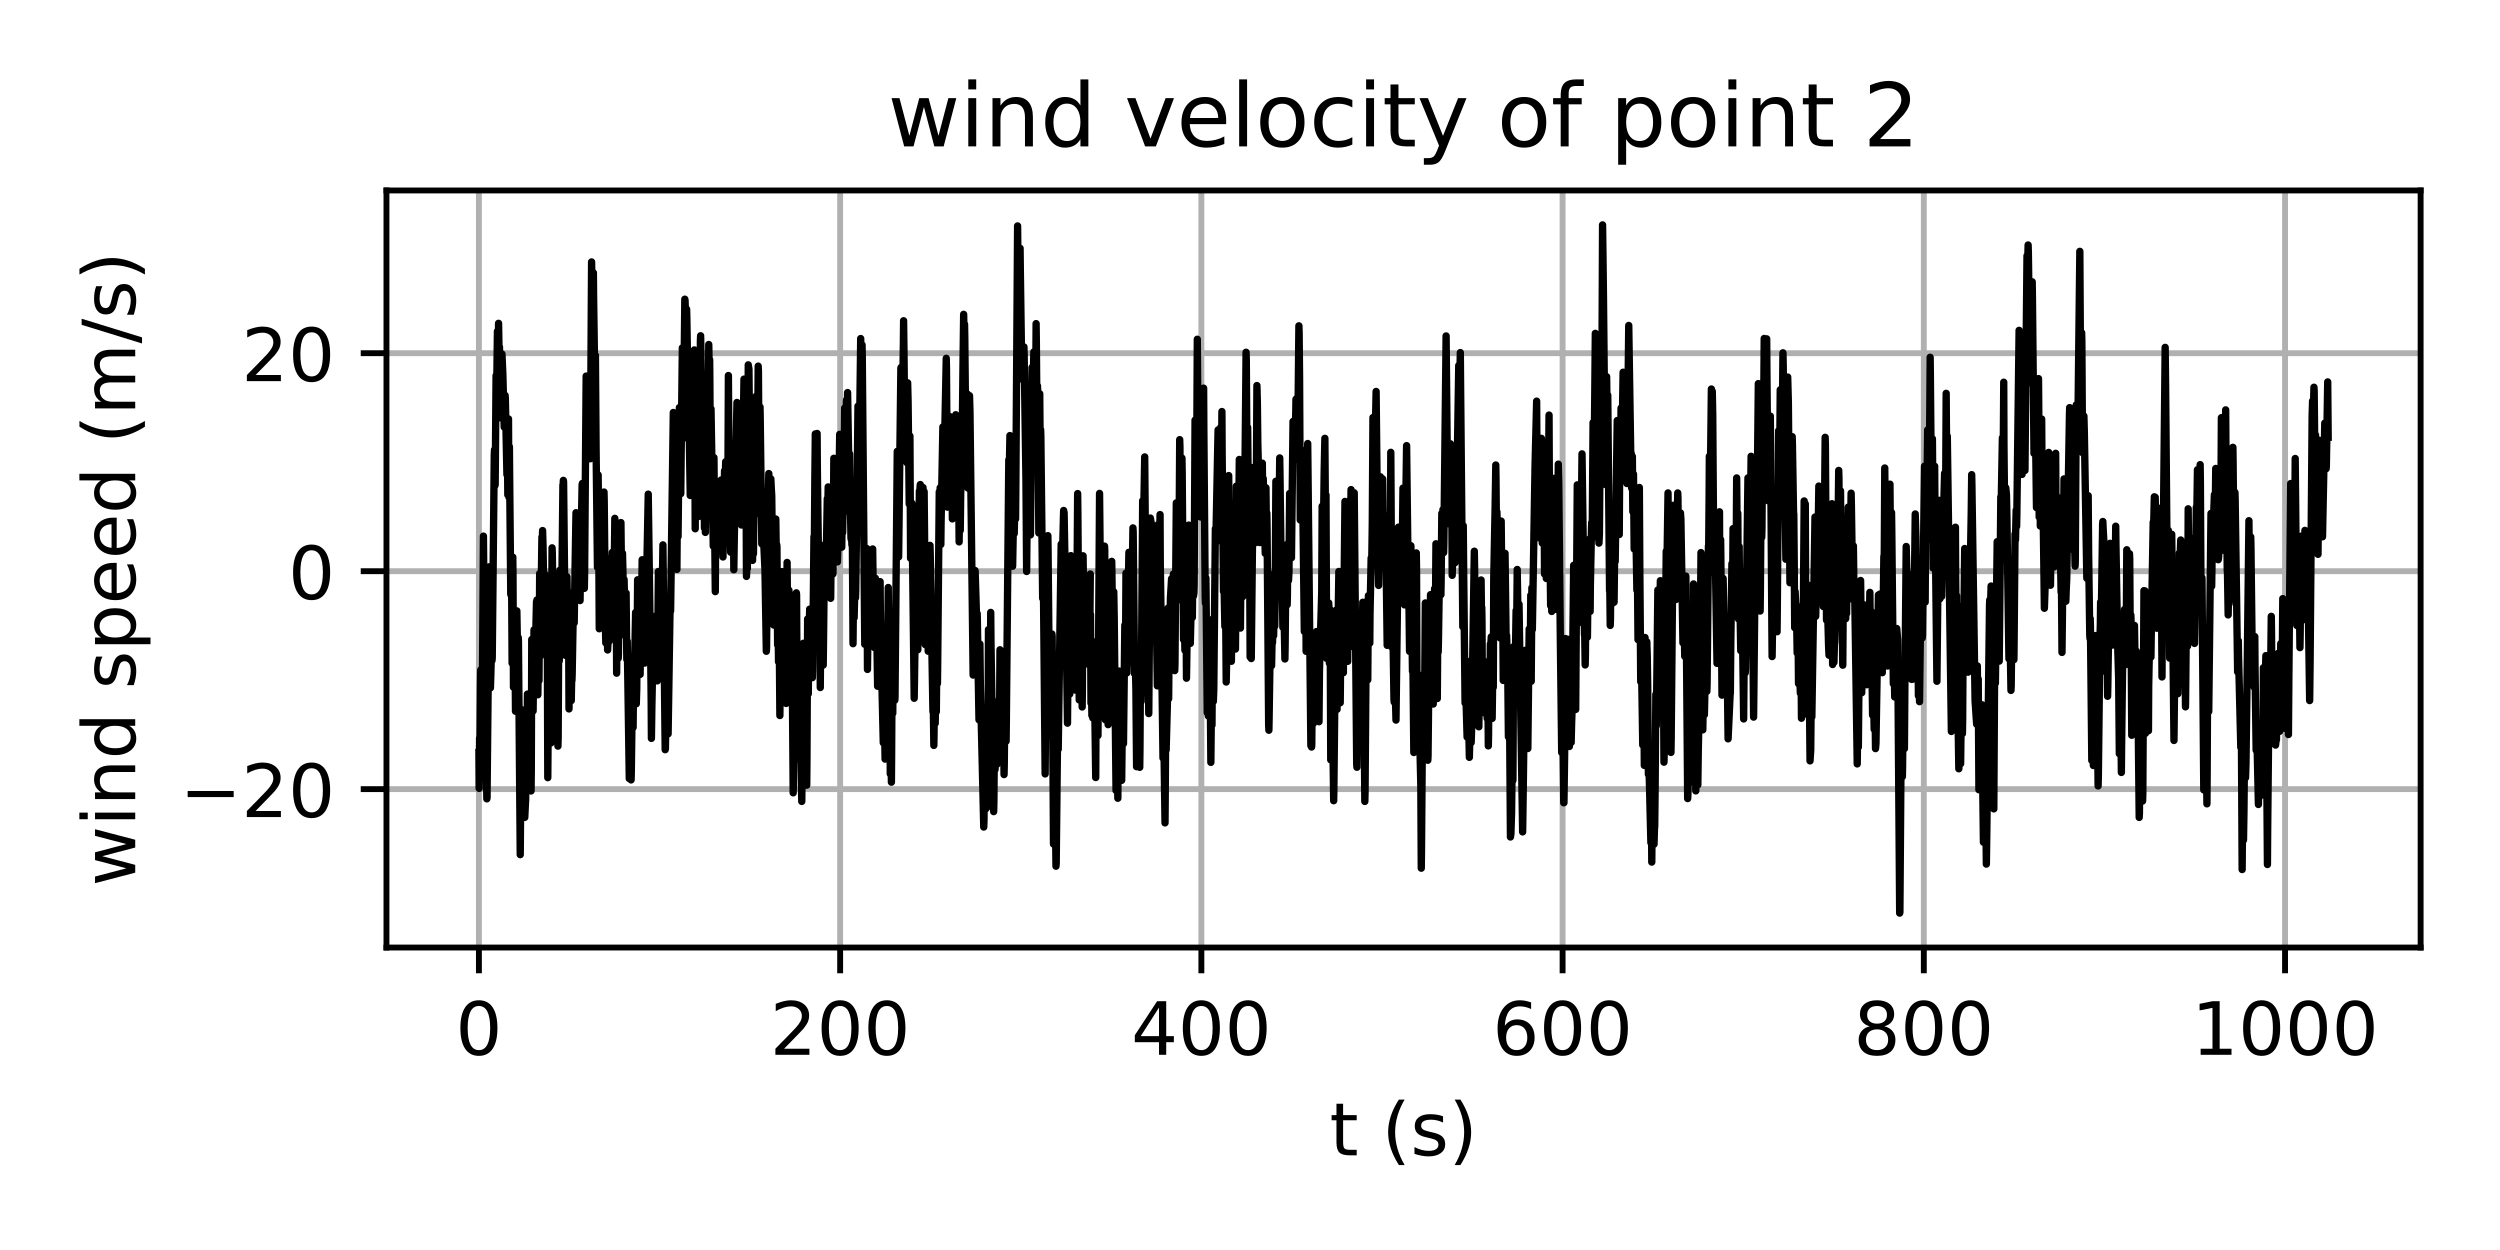 <?xml version="1.0" encoding="utf-8" standalone="no"?>
<!DOCTYPE svg PUBLIC "-//W3C//DTD SVG 1.1//EN"
  "http://www.w3.org/Graphics/SVG/1.1/DTD/svg11.dtd">
<!-- Created with matplotlib (https://matplotlib.org/) -->
<svg height="170.079pt" version="1.1" viewBox="0 0 340.157 170.079" width="340.157pt" xmlns="http://www.w3.org/2000/svg" xmlns:xlink="http://www.w3.org/1999/xlink">
 <defs>
  <style type="text/css">
*{stroke-linecap:butt;stroke-linejoin:round;}
  </style>
 </defs>
 <g id="figure_1">
  <g id="patch_1">
   <path d="M 0 170.079 
L 340.157 170.079 
L 340.157 0 
L 0 0 
z
" style="fill:#ffffff;"/>
  </g>
  <g id="axes_1">
   <g id="patch_2">
    <path d="M 52.583 128.922 
L 329.357 128.922 
L 329.357 25.918 
L 52.583 25.918 
z
" style="fill:#ffffff;"/>
   </g>
   <g id="matplotlib.axis_1">
    <g id="xtick_1">
     <g id="line2d_1">
      <path clip-path="url(#pba62f7e656)" d="M 65.163 128.922 
L 65.163 25.918 
" style="fill:none;stroke:#b0b0b0;stroke-linecap:square;stroke-width:0.8;"/>
     </g>
     <g id="line2d_2">
      <defs>
       <path d="M 0 0 
L 0 3.5 
" id="m82e5eb4932" style="stroke:#000000;stroke-width:0.8;"/>
      </defs>
      <g>
       <use style="stroke:#000000;stroke-width:0.8;" x="65.163" xlink:href="#m82e5eb4932" y="128.922"/>
      </g>
     </g>
     <g id="text_1">
      <!-- 0 -->
      <defs>
       <path d="M 31.781 66.406 
Q 24.172 66.406 20.328 58.906 
Q 16.5 51.422 16.5 36.375 
Q 16.5 21.391 20.328 13.891 
Q 24.172 6.391 31.781 6.391 
Q 39.453 6.391 43.281 13.891 
Q 47.125 21.391 47.125 36.375 
Q 47.125 51.422 43.281 58.906 
Q 39.453 66.406 31.781 66.406 
z
M 31.781 74.219 
Q 44.047 74.219 50.516 64.516 
Q 56.984 54.828 56.984 36.375 
Q 56.984 17.969 50.516 8.266 
Q 44.047 -1.422 31.781 -1.422 
Q 19.531 -1.422 13.062 8.266 
Q 6.594 17.969 6.594 36.375 
Q 6.594 54.828 13.062 64.516 
Q 19.531 74.219 31.781 74.219 
z
" id="DejaVuSans-48"/>
      </defs>
      <g transform="translate(61.982 143.521)scale(0.1 -0.1)">
       <use xlink:href="#DejaVuSans-48"/>
      </g>
     </g>
    </g>
    <g id="xtick_2">
     <g id="line2d_3">
      <path clip-path="url(#pba62f7e656)" d="M 114.313 128.922 
L 114.313 25.918 
" style="fill:none;stroke:#b0b0b0;stroke-linecap:square;stroke-width:0.8;"/>
     </g>
     <g id="line2d_4">
      <g>
       <use style="stroke:#000000;stroke-width:0.8;" x="114.313" xlink:href="#m82e5eb4932" y="128.922"/>
      </g>
     </g>
     <g id="text_2">
      <!-- 200 -->
      <defs>
       <path d="M 19.188 8.297 
L 53.609 8.297 
L 53.609 0 
L 7.328 0 
L 7.328 8.297 
Q 12.938 14.109 22.625 23.891 
Q 32.328 33.688 34.812 36.531 
Q 39.547 41.844 41.422 45.531 
Q 43.312 49.219 43.312 52.781 
Q 43.312 58.594 39.234 62.25 
Q 35.156 65.922 28.609 65.922 
Q 23.969 65.922 18.812 64.312 
Q 13.672 62.703 7.812 59.422 
L 7.812 69.391 
Q 13.766 71.781 18.938 73 
Q 24.125 74.219 28.422 74.219 
Q 39.75 74.219 46.484 68.547 
Q 53.219 62.891 53.219 53.422 
Q 53.219 48.922 51.531 44.891 
Q 49.859 40.875 45.406 35.406 
Q 44.188 33.984 37.641 27.219 
Q 31.109 20.453 19.188 8.297 
z
" id="DejaVuSans-50"/>
      </defs>
      <g transform="translate(104.769 143.521)scale(0.1 -0.1)">
       <use xlink:href="#DejaVuSans-50"/>
       <use x="63.623" xlink:href="#DejaVuSans-48"/>
       <use x="127.246" xlink:href="#DejaVuSans-48"/>
      </g>
     </g>
    </g>
    <g id="xtick_3">
     <g id="line2d_5">
      <path clip-path="url(#pba62f7e656)" d="M 163.462 128.922 
L 163.462 25.918 
" style="fill:none;stroke:#b0b0b0;stroke-linecap:square;stroke-width:0.8;"/>
     </g>
     <g id="line2d_6">
      <g>
       <use style="stroke:#000000;stroke-width:0.8;" x="163.462" xlink:href="#m82e5eb4932" y="128.922"/>
      </g>
     </g>
     <g id="text_3">
      <!-- 400 -->
      <defs>
       <path d="M 37.797 64.312 
L 12.891 25.391 
L 37.797 25.391 
z
M 35.203 72.906 
L 47.609 72.906 
L 47.609 25.391 
L 58.016 25.391 
L 58.016 17.188 
L 47.609 17.188 
L 47.609 0 
L 37.797 0 
L 37.797 17.188 
L 4.891 17.188 
L 4.891 26.703 
z
" id="DejaVuSans-52"/>
      </defs>
      <g transform="translate(153.918 143.521)scale(0.1 -0.1)">
       <use xlink:href="#DejaVuSans-52"/>
       <use x="63.623" xlink:href="#DejaVuSans-48"/>
       <use x="127.246" xlink:href="#DejaVuSans-48"/>
      </g>
     </g>
    </g>
    <g id="xtick_4">
     <g id="line2d_7">
      <path clip-path="url(#pba62f7e656)" d="M 212.611 128.922 
L 212.611 25.918 
" style="fill:none;stroke:#b0b0b0;stroke-linecap:square;stroke-width:0.8;"/>
     </g>
     <g id="line2d_8">
      <g>
       <use style="stroke:#000000;stroke-width:0.8;" x="212.611" xlink:href="#m82e5eb4932" y="128.922"/>
      </g>
     </g>
     <g id="text_4">
      <!-- 600 -->
      <defs>
       <path d="M 33.016 40.375 
Q 26.375 40.375 22.484 35.828 
Q 18.609 31.297 18.609 23.391 
Q 18.609 15.531 22.484 10.953 
Q 26.375 6.391 33.016 6.391 
Q 39.656 6.391 43.531 10.953 
Q 47.406 15.531 47.406 23.391 
Q 47.406 31.297 43.531 35.828 
Q 39.656 40.375 33.016 40.375 
z
M 52.594 71.297 
L 52.594 62.312 
Q 48.875 64.062 45.094 64.984 
Q 41.312 65.922 37.594 65.922 
Q 27.828 65.922 22.672 59.328 
Q 17.531 52.734 16.797 39.406 
Q 19.672 43.656 24.016 45.922 
Q 28.375 48.188 33.594 48.188 
Q 44.578 48.188 50.953 41.516 
Q 57.328 34.859 57.328 23.391 
Q 57.328 12.156 50.688 5.359 
Q 44.047 -1.422 33.016 -1.422 
Q 20.359 -1.422 13.672 8.266 
Q 6.984 17.969 6.984 36.375 
Q 6.984 53.656 15.188 63.938 
Q 23.391 74.219 37.203 74.219 
Q 40.922 74.219 44.703 73.484 
Q 48.484 72.75 52.594 71.297 
z
" id="DejaVuSans-54"/>
      </defs>
      <g transform="translate(203.067 143.521)scale(0.1 -0.1)">
       <use xlink:href="#DejaVuSans-54"/>
       <use x="63.623" xlink:href="#DejaVuSans-48"/>
       <use x="127.246" xlink:href="#DejaVuSans-48"/>
      </g>
     </g>
    </g>
    <g id="xtick_5">
     <g id="line2d_9">
      <path clip-path="url(#pba62f7e656)" d="M 261.76 128.922 
L 261.76 25.918 
" style="fill:none;stroke:#b0b0b0;stroke-linecap:square;stroke-width:0.8;"/>
     </g>
     <g id="line2d_10">
      <g>
       <use style="stroke:#000000;stroke-width:0.8;" x="261.76" xlink:href="#m82e5eb4932" y="128.922"/>
      </g>
     </g>
     <g id="text_5">
      <!-- 800 -->
      <defs>
       <path d="M 31.781 34.625 
Q 24.75 34.625 20.719 30.859 
Q 16.703 27.094 16.703 20.516 
Q 16.703 13.922 20.719 10.156 
Q 24.75 6.391 31.781 6.391 
Q 38.812 6.391 42.859 10.172 
Q 46.922 13.969 46.922 20.516 
Q 46.922 27.094 42.891 30.859 
Q 38.875 34.625 31.781 34.625 
z
M 21.922 38.812 
Q 15.578 40.375 12.031 44.719 
Q 8.5 49.078 8.5 55.328 
Q 8.5 64.062 14.719 69.141 
Q 20.953 74.219 31.781 74.219 
Q 42.672 74.219 48.875 69.141 
Q 55.078 64.062 55.078 55.328 
Q 55.078 49.078 51.531 44.719 
Q 48 40.375 41.703 38.812 
Q 48.828 37.156 52.797 32.312 
Q 56.781 27.484 56.781 20.516 
Q 56.781 9.906 50.312 4.234 
Q 43.844 -1.422 31.781 -1.422 
Q 19.734 -1.422 13.25 4.234 
Q 6.781 9.906 6.781 20.516 
Q 6.781 27.484 10.781 32.312 
Q 14.797 37.156 21.922 38.812 
z
M 18.312 54.391 
Q 18.312 48.734 21.844 45.562 
Q 25.391 42.391 31.781 42.391 
Q 38.141 42.391 41.719 45.562 
Q 45.312 48.734 45.312 54.391 
Q 45.312 60.062 41.719 63.234 
Q 38.141 66.406 31.781 66.406 
Q 25.391 66.406 21.844 63.234 
Q 18.312 60.062 18.312 54.391 
z
" id="DejaVuSans-56"/>
      </defs>
      <g transform="translate(252.217 143.521)scale(0.1 -0.1)">
       <use xlink:href="#DejaVuSans-56"/>
       <use x="63.623" xlink:href="#DejaVuSans-48"/>
       <use x="127.246" xlink:href="#DejaVuSans-48"/>
      </g>
     </g>
    </g>
    <g id="xtick_6">
     <g id="line2d_11">
      <path clip-path="url(#pba62f7e656)" d="M 310.91 128.922 
L 310.91 25.918 
" style="fill:none;stroke:#b0b0b0;stroke-linecap:square;stroke-width:0.8;"/>
     </g>
     <g id="line2d_12">
      <g>
       <use style="stroke:#000000;stroke-width:0.8;" x="310.91" xlink:href="#m82e5eb4932" y="128.922"/>
      </g>
     </g>
     <g id="text_6">
      <!-- 1000 -->
      <defs>
       <path d="M 12.406 8.297 
L 28.516 8.297 
L 28.516 63.922 
L 10.984 60.406 
L 10.984 69.391 
L 28.422 72.906 
L 38.281 72.906 
L 38.281 8.297 
L 54.391 8.297 
L 54.391 0 
L 12.406 0 
z
" id="DejaVuSans-49"/>
      </defs>
      <g transform="translate(298.185 143.521)scale(0.1 -0.1)">
       <use xlink:href="#DejaVuSans-49"/>
       <use x="63.623" xlink:href="#DejaVuSans-48"/>
       <use x="127.246" xlink:href="#DejaVuSans-48"/>
       <use x="190.869" xlink:href="#DejaVuSans-48"/>
      </g>
     </g>
    </g>
    <g id="text_7">
     <!-- t (s) -->
     <defs>
      <path d="M 18.312 70.219 
L 18.312 54.688 
L 36.812 54.688 
L 36.812 47.703 
L 18.312 47.703 
L 18.312 18.016 
Q 18.312 11.328 20.141 9.422 
Q 21.969 7.516 27.594 7.516 
L 36.812 7.516 
L 36.812 0 
L 27.594 0 
Q 17.188 0 13.234 3.875 
Q 9.281 7.766 9.281 18.016 
L 9.281 47.703 
L 2.688 47.703 
L 2.688 54.688 
L 9.281 54.688 
L 9.281 70.219 
z
" id="DejaVuSans-116"/>
      <path id="DejaVuSans-32"/>
      <path d="M 31 75.875 
Q 24.469 64.656 21.281 53.656 
Q 18.109 42.672 18.109 31.391 
Q 18.109 20.125 21.312 9.062 
Q 24.516 -2 31 -13.188 
L 23.188 -13.188 
Q 15.875 -1.703 12.234 9.375 
Q 8.594 20.453 8.594 31.391 
Q 8.594 42.281 12.203 53.312 
Q 15.828 64.359 23.188 75.875 
z
" id="DejaVuSans-40"/>
      <path d="M 44.281 53.078 
L 44.281 44.578 
Q 40.484 46.531 36.375 47.5 
Q 32.281 48.484 27.875 48.484 
Q 21.188 48.484 17.844 46.438 
Q 14.5 44.391 14.5 40.281 
Q 14.5 37.156 16.891 35.375 
Q 19.281 33.594 26.516 31.984 
L 29.594 31.297 
Q 39.156 29.25 43.188 25.516 
Q 47.219 21.781 47.219 15.094 
Q 47.219 7.469 41.188 3.016 
Q 35.156 -1.422 24.609 -1.422 
Q 20.219 -1.422 15.453 -0.562 
Q 10.688 0.297 5.422 2 
L 5.422 11.281 
Q 10.406 8.688 15.234 7.391 
Q 20.062 6.109 24.812 6.109 
Q 31.156 6.109 34.562 8.281 
Q 37.984 10.453 37.984 14.406 
Q 37.984 18.062 35.516 20.016 
Q 33.062 21.969 24.703 23.781 
L 21.578 24.516 
Q 13.234 26.266 9.516 29.906 
Q 5.812 33.547 5.812 39.891 
Q 5.812 47.609 11.281 51.797 
Q 16.75 56 26.812 56 
Q 31.781 56 36.172 55.266 
Q 40.578 54.547 44.281 53.078 
z
" id="DejaVuSans-115"/>
      <path d="M 8.016 75.875 
L 15.828 75.875 
Q 23.141 64.359 26.781 53.312 
Q 30.422 42.281 30.422 31.391 
Q 30.422 20.453 26.781 9.375 
Q 23.141 -1.703 15.828 -13.188 
L 8.016 -13.188 
Q 14.5 -2 17.703 9.062 
Q 20.906 20.125 20.906 31.391 
Q 20.906 42.672 17.703 53.656 
Q 14.5 64.656 8.016 75.875 
z
" id="DejaVuSans-41"/>
     </defs>
     <g transform="translate(180.915 157.199)scale(0.1 -0.1)">
      <use xlink:href="#DejaVuSans-116"/>
      <use x="39.209" xlink:href="#DejaVuSans-32"/>
      <use x="70.996" xlink:href="#DejaVuSans-40"/>
      <use x="110.01" xlink:href="#DejaVuSans-115"/>
      <use x="162.109" xlink:href="#DejaVuSans-41"/>
     </g>
    </g>
   </g>
   <g id="matplotlib.axis_2">
    <g id="ytick_1">
     <g id="line2d_13">
      <path clip-path="url(#pba62f7e656)" d="M 52.583 107.374 
L 329.357 107.374 
" style="fill:none;stroke:#b0b0b0;stroke-linecap:square;stroke-width:0.8;"/>
     </g>
     <g id="line2d_14">
      <defs>
       <path d="M 0 0 
L -3.5 0 
" id="ma21c225571" style="stroke:#000000;stroke-width:0.8;"/>
      </defs>
      <g>
       <use style="stroke:#000000;stroke-width:0.8;" x="52.583" xlink:href="#ma21c225571" y="107.374"/>
      </g>
     </g>
     <g id="text_8">
      <!-- −20 -->
      <defs>
       <path d="M 10.594 35.5 
L 73.188 35.5 
L 73.188 27.203 
L 10.594 27.203 
z
" id="DejaVuSans-8722"/>
      </defs>
      <g transform="translate(24.478 111.174)scale(0.1 -0.1)">
       <use xlink:href="#DejaVuSans-8722"/>
       <use x="83.789" xlink:href="#DejaVuSans-50"/>
       <use x="147.412" xlink:href="#DejaVuSans-48"/>
      </g>
     </g>
    </g>
    <g id="ytick_2">
     <g id="line2d_15">
      <path clip-path="url(#pba62f7e656)" d="M 52.583 77.716 
L 329.357 77.716 
" style="fill:none;stroke:#b0b0b0;stroke-linecap:square;stroke-width:0.8;"/>
     </g>
     <g id="line2d_16">
      <g>
       <use style="stroke:#000000;stroke-width:0.8;" x="52.583" xlink:href="#ma21c225571" y="77.716"/>
      </g>
     </g>
     <g id="text_9">
      <!-- 0 -->
      <g transform="translate(39.22 81.515)scale(0.1 -0.1)">
       <use xlink:href="#DejaVuSans-48"/>
      </g>
     </g>
    </g>
    <g id="ytick_3">
     <g id="line2d_17">
      <path clip-path="url(#pba62f7e656)" d="M 52.583 48.057 
L 329.357 48.057 
" style="fill:none;stroke:#b0b0b0;stroke-linecap:square;stroke-width:0.8;"/>
     </g>
     <g id="line2d_18">
      <g>
       <use style="stroke:#000000;stroke-width:0.8;" x="52.583" xlink:href="#ma21c225571" y="48.057"/>
      </g>
     </g>
     <g id="text_10">
      <!-- 20 -->
      <g transform="translate(32.858 51.856)scale(0.1 -0.1)">
       <use xlink:href="#DejaVuSans-50"/>
       <use x="63.623" xlink:href="#DejaVuSans-48"/>
      </g>
     </g>
    </g>
    <g id="text_11">
     <!-- wind speed (m/s) -->
     <defs>
      <path d="M 4.203 54.688 
L 13.188 54.688 
L 24.422 12.016 
L 35.594 54.688 
L 46.188 54.688 
L 57.422 12.016 
L 68.609 54.688 
L 77.594 54.688 
L 63.281 0 
L 52.688 0 
L 40.922 44.828 
L 29.109 0 
L 18.5 0 
z
" id="DejaVuSans-119"/>
      <path d="M 9.422 54.688 
L 18.406 54.688 
L 18.406 0 
L 9.422 0 
z
M 9.422 75.984 
L 18.406 75.984 
L 18.406 64.594 
L 9.422 64.594 
z
" id="DejaVuSans-105"/>
      <path d="M 54.891 33.016 
L 54.891 0 
L 45.906 0 
L 45.906 32.719 
Q 45.906 40.484 42.875 44.328 
Q 39.844 48.188 33.797 48.188 
Q 26.516 48.188 22.312 43.547 
Q 18.109 38.922 18.109 30.906 
L 18.109 0 
L 9.078 0 
L 9.078 54.688 
L 18.109 54.688 
L 18.109 46.188 
Q 21.344 51.125 25.703 53.562 
Q 30.078 56 35.797 56 
Q 45.219 56 50.047 50.172 
Q 54.891 44.344 54.891 33.016 
z
" id="DejaVuSans-110"/>
      <path d="M 45.406 46.391 
L 45.406 75.984 
L 54.391 75.984 
L 54.391 0 
L 45.406 0 
L 45.406 8.203 
Q 42.578 3.328 38.25 0.953 
Q 33.938 -1.422 27.875 -1.422 
Q 17.969 -1.422 11.734 6.484 
Q 5.516 14.406 5.516 27.297 
Q 5.516 40.188 11.734 48.094 
Q 17.969 56 27.875 56 
Q 33.938 56 38.25 53.625 
Q 42.578 51.266 45.406 46.391 
z
M 14.797 27.297 
Q 14.797 17.391 18.875 11.75 
Q 22.953 6.109 30.078 6.109 
Q 37.203 6.109 41.297 11.75 
Q 45.406 17.391 45.406 27.297 
Q 45.406 37.203 41.297 42.844 
Q 37.203 48.484 30.078 48.484 
Q 22.953 48.484 18.875 42.844 
Q 14.797 37.203 14.797 27.297 
z
" id="DejaVuSans-100"/>
      <path d="M 18.109 8.203 
L 18.109 -20.797 
L 9.078 -20.797 
L 9.078 54.688 
L 18.109 54.688 
L 18.109 46.391 
Q 20.953 51.266 25.266 53.625 
Q 29.594 56 35.594 56 
Q 45.562 56 51.781 48.094 
Q 58.016 40.188 58.016 27.297 
Q 58.016 14.406 51.781 6.484 
Q 45.562 -1.422 35.594 -1.422 
Q 29.594 -1.422 25.266 0.953 
Q 20.953 3.328 18.109 8.203 
z
M 48.688 27.297 
Q 48.688 37.203 44.609 42.844 
Q 40.531 48.484 33.406 48.484 
Q 26.266 48.484 22.188 42.844 
Q 18.109 37.203 18.109 27.297 
Q 18.109 17.391 22.188 11.75 
Q 26.266 6.109 33.406 6.109 
Q 40.531 6.109 44.609 11.75 
Q 48.688 17.391 48.688 27.297 
z
" id="DejaVuSans-112"/>
      <path d="M 56.203 29.594 
L 56.203 25.203 
L 14.891 25.203 
Q 15.484 15.922 20.484 11.062 
Q 25.484 6.203 34.422 6.203 
Q 39.594 6.203 44.453 7.469 
Q 49.312 8.734 54.109 11.281 
L 54.109 2.781 
Q 49.266 0.734 44.188 -0.344 
Q 39.109 -1.422 33.891 -1.422 
Q 20.797 -1.422 13.156 6.188 
Q 5.516 13.812 5.516 26.812 
Q 5.516 40.234 12.766 48.109 
Q 20.016 56 32.328 56 
Q 43.359 56 49.781 48.891 
Q 56.203 41.797 56.203 29.594 
z
M 47.219 32.234 
Q 47.125 39.594 43.094 43.984 
Q 39.062 48.391 32.422 48.391 
Q 24.906 48.391 20.391 44.141 
Q 15.875 39.891 15.188 32.172 
z
" id="DejaVuSans-101"/>
      <path d="M 52 44.188 
Q 55.375 50.25 60.062 53.125 
Q 64.75 56 71.094 56 
Q 79.641 56 84.281 50.016 
Q 88.922 44.047 88.922 33.016 
L 88.922 0 
L 79.891 0 
L 79.891 32.719 
Q 79.891 40.578 77.094 44.375 
Q 74.312 48.188 68.609 48.188 
Q 61.625 48.188 57.562 43.547 
Q 53.516 38.922 53.516 30.906 
L 53.516 0 
L 44.484 0 
L 44.484 32.719 
Q 44.484 40.625 41.703 44.406 
Q 38.922 48.188 33.109 48.188 
Q 26.219 48.188 22.156 43.531 
Q 18.109 38.875 18.109 30.906 
L 18.109 0 
L 9.078 0 
L 9.078 54.688 
L 18.109 54.688 
L 18.109 46.188 
Q 21.188 51.219 25.484 53.609 
Q 29.781 56 35.688 56 
Q 41.656 56 45.828 52.969 
Q 50 49.953 52 44.188 
z
" id="DejaVuSans-109"/>
      <path d="M 25.391 72.906 
L 33.688 72.906 
L 8.297 -9.281 
L 0 -9.281 
z
" id="DejaVuSans-47"/>
     </defs>
     <g transform="translate(18.398 120.587)rotate(-90)scale(0.1 -0.1)">
      <use xlink:href="#DejaVuSans-119"/>
      <use x="81.787" xlink:href="#DejaVuSans-105"/>
      <use x="109.57" xlink:href="#DejaVuSans-110"/>
      <use x="172.949" xlink:href="#DejaVuSans-100"/>
      <use x="236.426" xlink:href="#DejaVuSans-32"/>
      <use x="268.213" xlink:href="#DejaVuSans-115"/>
      <use x="320.312" xlink:href="#DejaVuSans-112"/>
      <use x="383.789" xlink:href="#DejaVuSans-101"/>
      <use x="445.312" xlink:href="#DejaVuSans-101"/>
      <use x="506.836" xlink:href="#DejaVuSans-100"/>
      <use x="570.312" xlink:href="#DejaVuSans-32"/>
      <use x="602.1" xlink:href="#DejaVuSans-40"/>
      <use x="641.113" xlink:href="#DejaVuSans-109"/>
      <use x="738.525" xlink:href="#DejaVuSans-47"/>
      <use x="772.217" xlink:href="#DejaVuSans-115"/>
      <use x="824.316" xlink:href="#DejaVuSans-41"/>
     </g>
    </g>
   </g>
   <g id="line2d_19">
    <path clip-path="url(#pba62f7e656)" d="M 65.163 102.39 
L 65.194 107.274 
L 65.256 100.43 
L 65.317 100.923 
L 65.379 93.167 
L 65.409 91.157 
L 65.44 94.316 
L 65.563 99.746 
L 65.594 99.31 
L 65.778 72.946 
L 65.809 76.707 
L 65.962 99.755 
L 65.993 98.882 
L 66.054 94.263 
L 66.085 97.559 
L 66.239 108.69 
L 66.269 108.532 
L 66.577 77.12 
L 66.73 93.593 
L 66.792 91.503 
L 66.884 87.792 
L 66.914 88.523 
L 66.945 89.872 
L 66.976 89.529 
L 67.252 61.872 
L 67.283 61.199 
L 67.344 66.067 
L 67.375 65.941 
L 67.498 51.094 
L 67.56 52.579 
L 67.59 52.295 
L 67.682 45.079 
L 67.713 50.32 
L 67.744 54.984 
L 67.775 53.082 
L 67.836 43.992 
L 67.897 47.646 
L 67.959 47.205 
L 68.174 56.874 
L 68.297 48.165 
L 68.42 50.906 
L 68.604 58.113 
L 68.665 56.026 
L 68.727 53.796 
L 68.758 54.219 
L 68.973 64.59 
L 69.003 62.138 
L 69.034 60.508 
L 69.065 63.823 
L 69.095 67.333 
L 69.126 64.151 
L 69.188 56.999 
L 69.218 63.605 
L 69.249 67.644 
L 69.28 64.26 
L 69.31 60.772 
L 69.341 64.559 
L 69.495 80.862 
L 69.525 80.952 
L 69.587 77.587 
L 69.618 80.636 
L 69.679 90.239 
L 69.71 88.759 
L 69.771 75.805 
L 69.802 78.531 
L 69.863 93.504 
L 69.925 87.649 
L 69.986 91.768 
L 70.017 89.059 
L 70.048 85.63 
L 70.078 88.792 
L 70.14 96.777 
L 70.171 91.705 
L 70.324 83.119 
L 70.386 86.793 
L 70.478 86.741 
L 70.508 86.728 
L 70.539 87.22 
L 70.785 116.287 
L 70.939 96.541 
L 71 104.637 
L 71.031 104.731 
L 71.184 97.807 
L 71.399 111.219 
L 71.491 109.317 
L 71.522 108.835 
L 71.584 102.09 
L 71.645 106.379 
L 71.768 94.44 
L 71.829 97.213 
L 71.983 102.359 
L 72.044 101.99 
L 72.137 105.081 
L 72.198 98.013 
L 72.229 102.154 
L 72.259 107.619 
L 72.29 104.745 
L 72.352 87.01 
L 72.444 88.946 
L 72.474 88.579 
L 72.536 96.74 
L 72.597 91.946 
L 72.659 85.694 
L 72.72 89.591 
L 72.782 92.396 
L 72.812 89.845 
L 72.997 81.865 
L 73.027 82 
L 73.058 81.633 
L 73.089 82.156 
L 73.181 94.535 
L 73.242 89.028 
L 73.273 89.332 
L 73.335 92.616 
L 73.365 88.005 
L 73.427 78.039 
L 73.457 81.027 
L 73.519 89.275 
L 73.55 86.09 
L 73.734 73.06 
L 73.765 73.792 
L 73.795 73.538 
L 73.826 72.189 
L 73.887 74.331 
L 74.01 81.999 
L 74.072 88.893 
L 74.102 83.061 
L 74.133 78.128 
L 74.195 85.19 
L 74.225 88.15 
L 74.287 84.104 
L 74.379 87.794 
L 74.41 84.476 
L 74.44 82.237 
L 74.471 86.793 
L 74.533 105.81 
L 74.594 97.683 
L 74.655 89.916 
L 74.717 91.441 
L 74.84 87.102 
L 74.87 88.443 
L 74.963 101.083 
L 74.993 95.926 
L 75.116 74.542 
L 75.147 75.218 
L 75.454 96.26 
L 75.516 87.636 
L 75.577 90.703 
L 75.608 90.896 
L 75.669 85.025 
L 75.7 86.481 
L 75.915 101.522 
L 75.946 100.282 
L 76.038 82.018 
L 76.099 89.929 
L 76.191 77.581 
L 76.253 83.478 
L 76.314 80.593 
L 76.345 83.05 
L 76.376 85.226 
L 76.406 83.473 
L 76.591 65.977 
L 76.621 66.03 
L 76.652 65.361 
L 76.683 65.556 
L 76.929 89.164 
L 76.959 87.843 
L 77.144 78.469 
L 77.205 82.815 
L 77.266 87.932 
L 77.297 83.991 
L 77.328 80.554 
L 77.359 83.486 
L 77.42 96.459 
L 77.482 90.553 
L 77.604 83.703 
L 77.635 84.119 
L 77.727 95.329 
L 77.789 92.055 
L 77.819 92.607 
L 77.85 91.796 
L 78.034 81.214 
L 78.127 84.752 
L 78.157 82.784 
L 78.342 71.417 
L 78.372 69.759 
L 78.434 71.065 
L 78.495 71.942 
L 78.649 78.995 
L 78.71 77.628 
L 78.741 77.382 
L 78.772 77.989 
L 78.802 77.964 
L 78.833 77.682 
L 78.925 81.716 
L 78.956 79.542 
L 79.202 66.006 
L 79.232 65.784 
L 79.294 72.605 
L 79.325 70.592 
L 79.386 65.873 
L 79.417 68.823 
L 79.509 80.052 
L 79.54 78.23 
L 79.755 51.172 
L 79.816 55.756 
L 79.878 53.202 
L 79.908 52.43 
L 79.939 54.271 
L 80.123 60.542 
L 80.154 61.566 
L 80.185 59.68 
L 80.215 57.962 
L 80.246 59.089 
L 80.308 62.424 
L 80.338 60.821 
L 80.492 35.641 
L 80.584 40.153 
L 80.645 46.061 
L 80.676 43.137 
L 80.738 37.113 
L 80.768 40.465 
L 80.922 51.415 
L 80.983 48.895 
L 81.014 48.354 
L 81.106 61.249 
L 81.291 77.192 
L 81.383 64.62 
L 81.444 69.673 
L 81.536 85.552 
L 81.567 79.835 
L 81.721 70.899 
L 81.813 81.9 
L 81.843 78.112 
L 81.874 75.537 
L 81.905 77.426 
L 81.966 83.807 
L 81.997 81.803 
L 82.181 66.947 
L 82.212 68.138 
L 82.396 86.35 
L 82.427 87.485 
L 82.519 75.928 
L 82.581 77.572 
L 82.673 88.435 
L 82.734 87.253 
L 82.796 84.237 
L 82.826 84.619 
L 82.888 87.27 
L 82.919 83.677 
L 82.98 79.288 
L 83.011 81.8 
L 83.042 82.483 
L 83.103 79.566 
L 83.164 80.803 
L 83.257 78.242 
L 83.318 75.15 
L 83.349 78.888 
L 83.41 84.743 
L 83.441 79.947 
L 83.472 75.478 
L 83.533 77.857 
L 83.564 78.253 
L 83.656 70.529 
L 83.717 73.921 
L 83.748 75.26 
L 83.779 73.694 
L 83.809 72.981 
L 83.902 91.595 
L 83.963 82.796 
L 83.994 80.509 
L 84.024 82.272 
L 84.117 89.563 
L 84.147 88.959 
L 84.24 77.94 
L 84.301 80.392 
L 84.362 81.151 
L 84.393 80.478 
L 84.485 71.102 
L 84.547 76.667 
L 84.608 81.526 
L 84.639 79.308 
L 84.7 75.288 
L 84.762 77.998 
L 84.854 83.927 
L 84.885 81.345 
L 84.915 78.849 
L 84.946 80.235 
L 85.007 86.459 
L 85.069 83.099 
L 85.1 83.228 
L 85.13 83.106 
L 85.192 80.699 
L 85.223 84.151 
L 85.284 89.72 
L 85.345 87.237 
L 85.622 105.937 
L 85.714 105.613 
L 85.745 105.266 
L 85.806 102.311 
L 85.837 103.834 
L 85.868 106.117 
L 85.898 105.015 
L 86.052 93.2 
L 86.083 93.679 
L 86.144 98.976 
L 86.175 95.531 
L 86.236 90.58 
L 86.298 92.759 
L 86.482 83.33 
L 86.574 95.759 
L 86.636 93.808 
L 86.758 78.886 
L 86.82 84.899 
L 86.881 85.88 
L 86.912 85.595 
L 86.973 82.699 
L 87.004 83.03 
L 87.096 91.764 
L 87.158 87.334 
L 87.219 80.896 
L 87.311 81.008 
L 87.373 76.16 
L 87.434 79.458 
L 87.588 83.08 
L 87.741 90.221 
L 87.772 89.572 
L 88.202 67.234 
L 88.509 89.51 
L 88.54 89.667 
L 88.602 95.502 
L 88.632 100.467 
L 88.694 96.209 
L 88.847 88.491 
L 88.878 89.37 
L 88.909 89.978 
L 89.062 83.869 
L 89.093 85.168 
L 89.154 92.403 
L 89.185 89.352 
L 89.247 84.233 
L 89.308 86.051 
L 89.339 85.431 
L 89.431 92.644 
L 89.492 87.891 
L 89.585 77.757 
L 89.615 81.516 
L 89.707 81.094 
L 89.8 90.045 
L 89.861 87.536 
L 89.892 88.219 
L 89.953 90.491 
L 89.984 89.145 
L 90.199 74.137 
L 90.506 102.009 
L 90.537 101.861 
L 90.69 92.401 
L 90.721 93.156 
L 90.875 98.223 
L 90.905 99.857 
L 90.936 97.844 
L 91.182 81.936 
L 91.243 83.138 
L 91.612 56.123 
L 91.643 56.637 
L 91.858 74.219 
L 91.95 59.795 
L 92.011 65.176 
L 92.103 77.473 
L 92.134 73.121 
L 92.196 64.827 
L 92.226 69.686 
L 92.257 73.015 
L 92.288 70.336 
L 92.441 55.451 
L 92.472 57.107 
L 92.626 67.173 
L 92.687 61.159 
L 92.841 47.328 
L 92.871 47.775 
L 92.964 59.648 
L 92.994 57.968 
L 93.179 40.709 
L 93.209 40.884 
L 93.363 45.735 
L 93.424 42.068 
L 93.455 43.344 
L 93.67 56.755 
L 93.701 55.657 
L 93.731 55.944 
L 93.916 67.413 
L 93.946 65.004 
L 94.008 58.073 
L 94.069 61.657 
L 94.1 61.592 
L 94.131 61.8 
L 94.192 64.551 
L 94.223 60.994 
L 94.254 57.028 
L 94.284 58.623 
L 94.346 65.817 
L 94.377 60.121 
L 94.469 47.613 
L 94.499 49.604 
L 94.592 71.947 
L 94.653 60.226 
L 94.684 58.145 
L 94.714 63.375 
L 94.776 68.92 
L 94.807 65.971 
L 94.899 60.587 
L 94.96 61.41 
L 94.991 61.245 
L 95.022 61.971 
L 95.083 70.273 
L 95.145 63.597 
L 95.298 46.352 
L 95.329 45.683 
L 95.36 47.349 
L 95.667 65.788 
L 95.697 65.394 
L 95.759 60.686 
L 95.79 64.686 
L 95.851 71.845 
L 95.912 68.726 
L 95.974 72.442 
L 96.158 53.785 
L 96.189 54.535 
L 96.343 64.702 
L 96.435 46.872 
L 96.527 51.551 
L 96.558 48.931 
L 96.588 52.376 
L 96.65 63.044 
L 96.711 55.927 
L 96.742 55.63 
L 97.049 74.31 
L 97.141 62.265 
L 97.172 65.467 
L 97.326 80.499 
L 97.418 65.743 
L 97.479 70.797 
L 97.51 73.336 
L 97.571 70.754 
L 97.602 69.497 
L 97.663 70.76 
L 97.694 71.642 
L 97.725 71.251 
L 97.786 68.959 
L 97.817 69.719 
L 97.909 74.658 
L 97.94 72.787 
L 98.093 65.658 
L 98.124 65.309 
L 98.37 75.783 
L 98.401 74.045 
L 98.585 64.06 
L 98.616 64.722 
L 98.646 65.779 
L 98.677 65.051 
L 98.739 62.822 
L 98.769 64.545 
L 98.923 71.257 
L 98.984 70.624 
L 99.046 64.612 
L 99.107 51.096 
L 99.169 60.266 
L 99.414 75.132 
L 99.507 62.977 
L 99.537 67.637 
L 99.568 72.931 
L 99.629 68.935 
L 99.691 71.394 
L 99.722 68.863 
L 99.752 64.828 
L 99.783 66.395 
L 99.844 77.52 
L 99.906 73.445 
L 100.274 54.759 
L 100.459 66.611 
L 100.551 69.832 
L 100.582 68.833 
L 100.643 62.252 
L 100.705 65.603 
L 100.766 60.403 
L 100.797 61.886 
L 100.889 71.435 
L 100.95 70.094 
L 101.012 66.268 
L 101.227 51.586 
L 101.411 63.162 
L 101.442 62.9 
L 101.472 60.674 
L 101.503 63.332 
L 101.565 78.429 
L 101.657 76.438 
L 101.688 77.357 
L 101.81 49.641 
L 101.903 50.222 
L 101.995 60.162 
L 102.056 54.692 
L 102.087 54.606 
L 102.179 56.261 
L 102.363 74.703 
L 102.394 76.25 
L 102.425 74.114 
L 102.455 72.175 
L 102.486 73.815 
L 102.517 75.352 
L 102.548 71.835 
L 102.701 59.531 
L 102.732 59.554 
L 102.793 69.947 
L 102.824 66.403 
L 102.886 53.905 
L 102.947 58.24 
L 103.008 55.124 
L 103.07 57.325 
L 103.101 57.386 
L 103.162 49.818 
L 103.193 50.426 
L 103.285 64.632 
L 103.316 61.678 
L 103.408 55.371 
L 103.438 56.939 
L 103.653 74.003 
L 103.684 71.881 
L 103.715 69.209 
L 103.776 70.827 
L 104.084 77.552 
L 104.268 88.615 
L 104.299 88.226 
L 104.452 71.421 
L 104.606 64.433 
L 104.698 72.526 
L 104.759 70.51 
L 104.882 65.156 
L 104.944 66.45 
L 105.005 67.454 
L 105.097 75.274 
L 105.159 72.206 
L 105.189 72.481 
L 105.282 85.054 
L 105.343 79.562 
L 105.404 79.615 
L 105.466 77.495 
L 105.558 70.619 
L 105.589 73.002 
L 105.65 76.917 
L 105.681 74.093 
L 105.712 74.335 
L 105.804 87.753 
L 105.865 83.925 
L 105.927 90.041 
L 105.957 88.529 
L 106.019 85.087 
L 106.049 89.683 
L 106.111 97.359 
L 106.142 93.46 
L 106.234 80.218 
L 106.295 81.767 
L 106.387 77.779 
L 106.449 78.401 
L 106.541 86.835 
L 106.572 89.165 
L 106.633 85.78 
L 106.664 85.742 
L 106.725 90.964 
L 106.756 89.677 
L 106.817 86.291 
L 106.848 88.46 
L 106.971 95.712 
L 107.002 93.766 
L 107.094 76.528 
L 107.155 83.292 
L 107.217 85.841 
L 107.248 84.63 
L 107.34 80.306 
L 107.37 80.791 
L 107.493 87.051 
L 107.555 84.134 
L 107.585 84.632 
L 107.647 87.787 
L 107.678 85.214 
L 107.708 82.488 
L 107.739 84.21 
L 107.923 107.873 
L 107.954 106.728 
L 108.046 95.088 
L 108.108 98.469 
L 108.169 96.21 
L 108.353 80.663 
L 108.384 80.917 
L 108.476 99.319 
L 108.538 94.517 
L 108.568 94.462 
L 108.63 95.828 
L 108.691 102.132 
L 108.783 100.646 
L 108.814 103.376 
L 108.876 99.253 
L 108.906 98.692 
L 109.091 109.045 
L 109.306 87.526 
L 109.367 89.889 
L 109.398 88.55 
L 109.429 89.649 
L 109.644 104.693 
L 109.674 102.226 
L 109.736 105.31 
L 109.766 106.834 
L 109.797 103.209 
L 109.889 84.22 
L 109.92 88.604 
L 109.981 94.397 
L 110.012 89.269 
L 110.166 82.882 
L 110.35 90.198 
L 110.381 90.163 
L 110.442 83.8 
L 110.504 87.972 
L 110.534 92.206 
L 110.565 91.073 
L 110.749 73.016 
L 110.811 73.096 
L 110.872 64.937 
L 110.934 59.038 
L 110.995 60.174 
L 111.026 59.275 
L 111.087 66.406 
L 111.118 64.725 
L 111.179 58.98 
L 111.21 63.751 
L 111.456 83.029 
L 111.487 82.738 
L 111.517 79.865 
L 111.548 80.851 
L 111.61 93.549 
L 111.671 85.399 
L 111.794 77.959 
L 111.825 78.424 
L 112.009 90.494 
L 112.04 88.087 
L 112.193 74.104 
L 112.224 75.398 
L 112.255 75.293 
L 112.285 74.041 
L 112.316 75.116 
L 112.377 80.026 
L 112.408 76.554 
L 112.562 67.855 
L 112.623 69.929 
L 112.654 68.035 
L 112.685 66.251 
L 112.715 68.738 
L 112.869 75.654 
L 112.9 76.576 
L 112.961 70.763 
L 112.992 75.486 
L 113.023 81.412 
L 113.084 76.135 
L 113.115 73.74 
L 113.145 76.035 
L 113.176 78.174 
L 113.207 76.501 
L 113.268 72.623 
L 113.299 75.371 
L 113.33 78.093 
L 113.36 76.418 
L 113.453 62.357 
L 113.483 68.632 
L 113.514 73.92 
L 113.575 68.664 
L 113.698 64.755 
L 113.637 69.669 
L 113.729 64.785 
L 113.79 74.305 
L 113.883 72.664 
L 113.944 76.451 
L 114.006 74.29 
L 114.036 73.847 
L 114.251 59.094 
L 114.282 60.418 
L 114.497 73.272 
L 114.528 74.455 
L 114.558 72.394 
L 114.651 72.481 
L 114.743 67.383 
L 114.804 69.733 
L 114.927 55.513 
L 114.989 58.596 
L 115.019 59.372 
L 115.05 58.664 
L 115.173 54.413 
L 115.204 54.959 
L 115.265 58.102 
L 115.296 55.925 
L 115.326 53.412 
L 115.357 55.427 
L 115.511 64.513 
L 115.541 66.003 
L 115.572 63.617 
L 115.603 61.756 
L 115.634 65.092 
L 115.787 73.203 
L 115.818 73.404 
L 115.849 71.959 
L 115.91 74.146 
L 115.941 73.965 
L 115.971 72.998 
L 116.064 87.584 
L 116.125 80.818 
L 116.156 80.324 
L 116.217 84.05 
L 116.279 81.438 
L 116.34 78.531 
L 116.371 79.525 
L 116.402 81.335 
L 116.432 80.41 
L 116.647 64.18 
L 116.739 55.254 
L 116.77 57.77 
L 116.801 60.489 
L 116.862 57.906 
L 116.924 60.389 
L 116.954 58.467 
L 117.108 46.065 
L 117.2 53.785 
L 117.231 52.069 
L 117.292 46.916 
L 117.323 48.372 
L 117.661 87.665 
L 117.692 84.346 
L 117.753 80.152 
L 117.815 81.336 
L 117.907 77.295 
L 117.937 74.63 
L 117.968 76.554 
L 118.03 91.085 
L 118.091 86.139 
L 118.245 79.896 
L 118.152 86.524 
L 118.275 82.526 
L 118.306 83.2 
L 118.368 77.656 
L 118.398 79.747 
L 118.429 82.13 
L 118.46 80.797 
L 118.552 75.035 
L 118.583 75.415 
L 118.675 83.104 
L 118.705 78.321 
L 118.736 74.693 
L 118.767 76.995 
L 118.951 87.352 
L 118.982 88.116 
L 119.013 87.422 
L 119.105 78.68 
L 119.228 79.398 
L 119.351 89.603 
L 119.412 93.375 
L 119.443 89.518 
L 119.596 81.807 
L 119.627 82.935 
L 119.688 89.224 
L 119.719 83.312 
L 119.75 79.139 
L 119.781 83.013 
L 119.934 92.768 
L 119.996 93.244 
L 120.18 101.067 
L 120.241 94.087 
L 120.272 91.432 
L 120.303 94.552 
L 120.426 103.284 
L 120.456 102.988 
L 120.549 90.01 
L 120.579 93.719 
L 120.61 95.347 
L 120.641 92.868 
L 120.671 90.676 
L 120.733 94.06 
L 120.794 86.85 
L 120.856 79.936 
L 120.886 82.937 
L 120.948 88.077 
L 120.979 85.365 
L 121.009 83.05 
L 121.04 86.153 
L 121.132 105.29 
L 121.194 99.308 
L 121.286 106.424 
L 121.316 102.77 
L 121.378 91.36 
L 121.439 96.254 
L 121.47 97.058 
L 121.532 90.244 
L 121.593 92.433 
L 121.624 93.11 
L 121.654 91.906 
L 121.685 91.542 
L 121.747 95.276 
L 121.777 94.918 
L 122.084 61.41 
L 122.115 65.909 
L 122.269 75.775 
L 122.576 50.052 
L 122.607 49.989 
L 122.668 55.286 
L 122.73 61.771 
L 122.76 57.322 
L 122.914 46.898 
L 122.945 43.643 
L 123.006 48.547 
L 123.129 60.704 
L 123.16 59.129 
L 123.19 58.319 
L 123.221 59.426 
L 123.252 60.434 
L 123.282 59.416 
L 123.313 58.153 
L 123.344 59.532 
L 123.405 62.964 
L 123.436 59.384 
L 123.497 52.086 
L 123.559 54.727 
L 123.712 68.587 
L 123.774 62.27 
L 123.805 59.318 
L 123.835 64.824 
L 123.897 75.966 
L 123.958 70.189 
L 124.02 73.623 
L 124.05 70.534 
L 124.081 68.485 
L 124.112 71.825 
L 124.327 89.888 
L 124.388 95.008 
L 124.419 93.091 
L 124.603 80.345 
L 124.634 80.633 
L 124.695 77.513 
L 124.726 79.455 
L 124.88 88.409 
L 125.095 66.813 
L 125.126 66.958 
L 125.156 67.642 
L 125.187 66.307 
L 125.218 65.929 
L 125.371 78.733 
L 125.402 78.59 
L 125.586 66.33 
L 125.678 76.051 
L 125.709 71.917 
L 125.74 66.894 
L 125.801 73.124 
L 125.893 87.709 
L 125.955 83.638 
L 126.139 75.756 
L 126.231 78.712 
L 126.293 88.607 
L 126.354 84.872 
L 126.539 74.203 
L 126.569 75.321 
L 126.938 96.818 
L 126.969 96.778 
L 126.999 96.905 
L 127.061 101.424 
L 127.092 99.477 
L 127.153 89.172 
L 127.214 95.425 
L 127.245 98.43 
L 127.307 95.008 
L 127.337 94.715 
L 127.399 96.845 
L 127.491 87.047 
L 127.522 90.325 
L 127.552 92.999 
L 127.583 90.415 
L 127.798 66.913 
L 127.829 68.926 
L 127.859 69.705 
L 127.921 66.365 
L 127.952 69.723 
L 128.013 74.087 
L 128.044 71.267 
L 128.29 58.088 
L 128.32 58.489 
L 128.412 65.82 
L 128.474 62.577 
L 128.75 48.751 
L 128.781 50.187 
L 128.904 69.006 
L 128.965 61.939 
L 128.996 57.262 
L 129.057 63.314 
L 129.088 62.884 
L 129.15 56.626 
L 129.18 59.301 
L 129.211 61.312 
L 129.273 58.22 
L 129.426 62.991 
L 129.457 61.933 
L 129.488 59.413 
L 129.518 60.285 
L 129.58 70.602 
L 129.61 67.021 
L 129.672 56.944 
L 129.703 60.878 
L 129.856 67.31 
L 129.887 66.96 
L 130.04 56.431 
L 130.071 60.99 
L 130.133 66.434 
L 130.194 64.221 
L 130.255 69.738 
L 130.317 65.95 
L 130.378 67.175 
L 130.44 66.923 
L 130.501 73.733 
L 130.532 70.742 
L 130.593 60.929 
L 130.624 66.073 
L 130.655 72.173 
L 130.716 67.165 
L 130.87 61.471 
L 130.901 61.516 
L 131.023 50.017 
L 131.116 42.77 
L 131.177 45.797 
L 131.238 44.112 
L 131.269 45.777 
L 131.423 61.232 
L 131.454 58.948 
L 131.607 53.603 
L 131.699 66.407 
L 131.791 63.933 
L 131.822 63.496 
L 131.914 53.832 
L 131.976 55.986 
L 132.406 91.851 
L 132.436 91.813 
L 132.652 77.617 
L 132.682 77.675 
L 132.897 84.852 
L 132.959 83.486 
L 132.989 84.858 
L 133.112 92.651 
L 133.204 97.943 
L 133.235 97.158 
L 133.327 87.632 
L 133.389 93.171 
L 133.85 112.53 
L 133.88 111.765 
L 134.034 98.068 
L 134.065 98.845 
L 134.126 110.063 
L 134.187 103.933 
L 134.218 100.813 
L 134.31 101.397 
L 134.341 101.834 
L 134.402 109.758 
L 134.433 102.144 
L 134.495 85.668 
L 134.525 91.734 
L 134.556 98.004 
L 134.617 92.711 
L 134.648 93.569 
L 134.679 97.998 
L 134.71 97.786 
L 134.802 83.327 
L 134.833 87.339 
L 135.201 110.432 
L 135.232 109.174 
L 135.293 101.462 
L 135.355 104.397 
L 135.385 104.723 
L 135.539 99.477 
L 135.57 99.793 
L 135.631 104.007 
L 135.723 103.46 
L 135.938 95.221 
L 135.969 97.724 
L 136 97.893 
L 136.061 88.411 
L 136.123 93.124 
L 136.368 103.371 
L 136.399 102.31 
L 136.522 98.877 
L 136.553 99.189 
L 136.614 105.391 
L 136.645 104.074 
L 136.706 97.368 
L 136.798 97.794 
L 136.829 97.535 
L 136.891 100.855 
L 136.921 98.597 
L 137.259 62.563 
L 137.321 64.974 
L 137.351 62.765 
L 137.413 59.264 
L 137.444 62.501 
L 137.566 65.711 
L 137.597 65.92 
L 137.659 61.611 
L 137.689 64.202 
L 137.781 77.044 
L 137.843 73.511 
L 137.935 68.403 
L 137.966 70.675 
L 137.996 72.601 
L 138.027 71.414 
L 138.089 66.728 
L 138.119 68.116 
L 138.181 70.614 
L 138.212 66.93 
L 138.457 30.741 
L 138.488 34.031 
L 138.703 42.261 
L 138.795 33.778 
L 138.826 36.563 
L 138.979 47.461 
L 139.01 48.416 
L 139.072 47.072 
L 139.133 49.131 
L 139.225 51.715 
L 139.256 50.696 
L 139.317 47.201 
L 139.348 48.237 
L 139.594 65.27 
L 139.686 77.757 
L 139.717 74.304 
L 139.87 62.552 
L 139.901 64.099 
L 140.055 68.626 
L 140.085 68.654 
L 140.116 67.731 
L 140.147 68.576 
L 140.208 72.781 
L 140.239 69.031 
L 140.423 50.001 
L 140.546 52.881 
L 140.577 52.016 
L 140.669 47.88 
L 140.7 49.564 
L 140.853 60.641 
L 140.884 59.185 
L 140.976 44.033 
L 141.007 46.405 
L 141.099 57.797 
L 141.13 55.218 
L 141.16 52.49 
L 141.191 53.187 
L 141.345 72.515 
L 141.376 71.056 
L 141.468 53.569 
L 141.529 61.272 
L 141.591 58.457 
L 141.621 59.422 
L 141.867 81.413 
L 141.898 80.511 
L 141.959 78.576 
L 142.205 105.304 
L 142.236 101.227 
L 142.451 76.106 
L 142.481 77.943 
L 142.512 77.691 
L 142.574 72.884 
L 142.604 74.875 
L 142.819 97.857 
L 142.85 95.707 
L 142.942 87.106 
L 142.973 88.49 
L 143.034 91.059 
L 143.065 90.774 
L 143.126 86.261 
L 143.157 86.598 
L 143.341 114.841 
L 143.372 109.308 
L 143.434 91.894 
L 143.495 101.45 
L 143.679 117.858 
L 143.71 117.461 
L 143.894 100.323 
L 143.925 100.014 
L 143.987 101.946 
L 144.017 99.591 
L 144.386 74.046 
L 144.447 78.844 
L 144.478 83.448 
L 144.539 76.692 
L 144.693 70.36 
L 144.724 69.455 
L 144.785 69.784 
L 145.062 85.696 
L 145.246 98.397 
L 145.369 84.181 
L 145.461 86.64 
L 145.553 94.436 
L 145.584 92.593 
L 145.707 75.601 
L 145.768 77.448 
L 145.891 87.258 
L 145.922 84.951 
L 145.983 82.009 
L 146.045 83.363 
L 146.29 93.894 
L 146.321 92.99 
L 146.444 81.704 
L 146.475 82.311 
L 146.505 82.732 
L 146.567 75.472 
L 146.628 67.155 
L 146.659 69.899 
L 146.843 95.233 
L 146.905 91.441 
L 146.966 89.333 
L 146.997 91.007 
L 147.058 95.219 
L 147.089 92.946 
L 147.151 87.793 
L 147.181 90.363 
L 147.243 96.196 
L 147.273 93.93 
L 147.366 75.623 
L 147.427 80.201 
L 147.581 85.694 
L 147.611 87.214 
L 147.642 86.574 
L 147.734 81.02 
L 147.796 81.539 
L 147.949 84.397 
L 148.134 90.421 
L 148.164 89.114 
L 148.349 78.102 
L 148.256 89.154 
L 148.379 83.59 
L 148.441 95.671 
L 148.502 92.087 
L 148.564 97.339 
L 148.656 96.364 
L 148.686 97.683 
L 148.748 95.575 
L 148.779 95.547 
L 148.809 95.935 
L 148.871 91.568 
L 148.901 91.998 
L 149.086 105.796 
L 149.178 87.278 
L 149.239 93.76 
L 149.393 100.074 
L 149.608 67.135 
L 149.669 73.165 
L 149.823 92.725 
L 149.854 89.629 
L 149.915 79.804 
L 149.977 86.453 
L 150.007 85.752 
L 150.069 80.249 
L 150.13 81.226 
L 150.161 81.017 
L 150.222 83.01 
L 150.284 74.307 
L 150.315 74.799 
L 150.407 97.949 
L 150.468 93.944 
L 150.591 81.132 
L 150.652 83.531 
L 150.775 98.598 
L 150.837 94.181 
L 151.021 78.805 
L 151.175 89.831 
L 151.205 88.307 
L 151.267 76.379 
L 151.328 80.851 
L 151.482 88.711 
L 151.543 80.518 
L 151.605 84.119 
L 151.85 107.554 
L 151.943 106.147 
L 152.035 92.707 
L 152.065 101.819 
L 152.096 108.613 
L 152.127 104.362 
L 152.28 91.308 
L 152.342 94.447 
L 152.373 93.434 
L 152.403 91.536 
L 152.434 94.677 
L 152.465 99.822 
L 152.526 94.745 
L 152.557 95.334 
L 152.618 106.176 
L 152.68 100.836 
L 152.741 100.109 
L 152.803 97.983 
L 152.833 100.766 
L 152.864 101.182 
L 153.048 85.053 
L 153.11 91.517 
L 153.141 88.737 
L 153.202 77.983 
L 153.263 84.949 
L 153.325 91.551 
L 153.386 87.938 
L 153.601 75.149 
L 153.694 79.875 
L 153.724 78.621 
L 153.755 76.134 
L 153.786 77.286 
L 153.878 90.132 
L 153.909 88 
L 154.154 71.828 
L 154.185 72.362 
L 154.369 91.666 
L 154.431 89.646 
L 154.461 89.557 
L 154.554 93.808 
L 154.646 104.321 
L 154.707 100.004 
L 154.861 92.256 
L 154.892 92.451 
L 155.076 104.404 
L 155.107 101.815 
L 155.199 88.111 
L 155.229 92.316 
L 155.26 95.444 
L 155.291 93.2 
L 155.475 68.13 
L 155.537 79.009 
L 155.598 71.113 
L 155.752 62.171 
L 155.905 80.755 
L 155.936 79.188 
L 155.997 71.889 
L 156.028 73.972 
L 156.305 97.092 
L 156.52 70.488 
L 156.704 71.544 
L 156.765 74.161 
L 156.858 83.081 
L 156.888 80.621 
L 157.042 72.17 
L 157.134 73.811 
L 157.165 74.692 
L 157.257 85.405 
L 157.349 85.227 
L 157.472 93.32 
L 157.564 71.379 
L 157.656 76.064 
L 157.687 74.338 
L 157.718 75.36 
L 157.748 77.356 
L 157.779 75.142 
L 157.84 70.011 
L 157.871 76.775 
L 158.025 87.03 
L 158.24 103.144 
L 158.301 96.529 
L 158.363 100.994 
L 158.516 111.963 
L 158.547 108.033 
L 158.608 98.463 
L 158.67 102.046 
L 158.854 95.2 
L 158.916 82.753 
L 158.946 87.005 
L 159.008 95.065 
L 159.039 91.607 
L 159.254 81.343 
L 159.407 78.743 
L 159.499 86.443 
L 159.561 82.039 
L 159.653 78.104 
L 159.684 81.426 
L 159.837 91.246 
L 159.868 90.414 
L 160.052 68.422 
L 160.144 76.507 
L 160.206 70.488 
L 160.267 69.12 
L 160.298 70.344 
L 160.359 81.598 
L 160.39 78.998 
L 160.513 59.82 
L 160.544 60.741 
L 160.636 75.065 
L 160.697 68.504 
L 160.759 70.101 
L 160.82 62.328 
L 160.851 64.262 
L 161.035 87.023 
L 161.066 82.478 
L 161.097 79.048 
L 161.158 84.274 
L 161.22 88.477 
L 161.25 83.667 
L 161.312 73.001 
L 161.342 77.621 
L 161.435 92.278 
L 161.465 90.519 
L 161.742 71.445 
L 161.772 74.635 
L 161.926 84.196 
L 161.957 87.545 
L 162.018 84.911 
L 162.11 81.639 
L 162.172 76.576 
L 162.202 81.077 
L 162.233 84.014 
L 162.264 81.164 
L 162.325 76.422 
L 162.356 79.371 
L 162.387 81.095 
L 162.448 80.693 
L 162.479 79.606 
L 162.602 57.165 
L 162.694 57.313 
L 162.725 58.154 
L 162.786 66.026 
L 162.817 64.054 
L 162.909 46.16 
L 162.97 54.054 
L 163.032 67.035 
L 163.093 62.475 
L 163.124 60.542 
L 163.155 62.888 
L 163.185 65.017 
L 163.216 62.687 
L 163.247 58.651 
L 163.308 64.029 
L 163.37 70.351 
L 163.431 67.229 
L 163.493 64.834 
L 163.554 66.596 
L 163.616 68.74 
L 163.646 67.428 
L 163.769 52.813 
L 163.8 58.543 
L 163.984 81.196 
L 164.015 82.08 
L 164.046 79.947 
L 164.076 78.642 
L 164.107 81.526 
L 164.261 96.994 
L 164.291 96.197 
L 164.353 87.48 
L 164.383 91.697 
L 164.414 97.428 
L 164.476 92.183 
L 164.599 88.857 
L 164.629 88.972 
L 164.752 103.73 
L 164.814 97.551 
L 164.906 98.665 
L 164.998 84.235 
L 165.09 95.437 
L 165.151 93.845 
L 165.366 71.939 
L 165.428 73.825 
L 165.735 58.497 
L 165.827 61.011 
L 165.919 71.068 
L 165.981 67.595 
L 166.012 67.053 
L 166.104 58.133 
L 166.134 64.013 
L 166.165 68.803 
L 166.196 64.925 
L 166.257 55.995 
L 166.288 61.554 
L 166.472 80.468 
L 166.534 78.923 
L 166.657 85.248 
L 166.687 83.196 
L 166.718 80.621 
L 166.749 81.1 
L 166.841 92.798 
L 166.902 89.813 
L 167.179 64.706 
L 167.24 72.141 
L 167.332 83.555 
L 167.363 81.929 
L 167.425 70.564 
L 167.455 73.346 
L 167.547 89.979 
L 167.578 86.441 
L 167.701 72.743 
L 167.762 78.723 
L 167.824 86.971 
L 167.855 83.905 
L 167.947 68.447 
L 167.978 71.43 
L 168.1 88.316 
L 168.131 84.603 
L 168.223 66.144 
L 168.254 71.259 
L 168.285 73.988 
L 168.346 69.984 
L 168.408 73.329 
L 168.469 70.935 
L 168.53 72.229 
L 168.623 62.514 
L 168.653 64.926 
L 168.776 85.457 
L 168.807 81.725 
L 168.961 72.189 
L 168.991 70.836 
L 169.022 74.177 
L 169.083 81.188 
L 169.114 79.1 
L 169.268 67.2 
L 169.329 68.213 
L 169.421 61.153 
L 169.544 47.928 
L 169.575 49.032 
L 169.698 67.461 
L 169.728 63.041 
L 169.759 58.161 
L 169.821 65.108 
L 169.913 74.173 
L 169.943 73.061 
L 169.974 71.374 
L 170.005 71.581 
L 170.097 89.4 
L 170.22 89.206 
L 170.251 89.606 
L 170.527 63.591 
L 170.558 65.301 
L 170.589 65.34 
L 170.619 64.138 
L 170.65 65.59 
L 170.711 72.004 
L 170.742 69.916 
L 170.804 66.558 
L 170.834 69.836 
L 170.896 73.826 
L 170.926 69.004 
L 171.019 52.46 
L 171.08 54.783 
L 171.142 60.285 
L 171.295 66.735 
L 171.387 70.048 
L 171.418 73.822 
L 171.449 72.809 
L 171.51 64.755 
L 171.541 68.616 
L 171.572 72.871 
L 171.664 70.52 
L 171.756 63.02 
L 171.787 66.235 
L 171.817 69.782 
L 171.879 65.107 
L 172.155 75.304 
L 172.247 66.37 
L 172.309 71.929 
L 172.34 72.07 
L 172.37 69.815 
L 172.401 71.839 
L 172.616 98.634 
L 172.647 99.359 
L 172.677 97.85 
L 172.892 83.567 
L 172.923 84.378 
L 173.015 90.576 
L 173.077 87.318 
L 173.23 80.293 
L 173.138 87.479 
L 173.261 82.936 
L 173.292 86.502 
L 173.323 84.736 
L 173.384 77.982 
L 173.415 81.763 
L 173.445 85.205 
L 173.507 80.573 
L 173.599 65.479 
L 173.66 69.947 
L 173.814 75.061 
L 173.753 69.331 
L 173.845 74.836 
L 173.875 73.627 
L 173.906 74.471 
L 173.937 76.112 
L 173.998 73.735 
L 174.121 62.305 
L 174.152 64.131 
L 174.367 81.069 
L 174.398 81.413 
L 174.459 79.018 
L 174.49 81.189 
L 174.551 85.357 
L 174.613 84.642 
L 174.643 84.698 
L 174.705 83.648 
L 174.736 84.933 
L 174.828 89.662 
L 174.858 87.903 
L 174.951 78.232 
L 175.012 80.605 
L 175.073 78.514 
L 175.104 79.921 
L 175.135 82.29 
L 175.166 81.128 
L 175.227 73.975 
L 175.288 78.124 
L 175.319 78.973 
L 175.381 77.809 
L 175.473 67.138 
L 175.503 70.105 
L 175.565 74.543 
L 175.596 70.332 
L 175.626 67.316 
L 175.657 69.205 
L 175.719 75.893 
L 175.749 73.2 
L 175.934 57.342 
L 176.026 62.647 
L 176.118 61.19 
L 176.302 56.335 
L 176.333 54.316 
L 176.364 57.433 
L 176.394 61.935 
L 176.456 57.557 
L 176.486 54.164 
L 176.548 57.037 
L 176.579 58.032 
L 176.609 56.327 
L 176.732 44.333 
L 176.763 45.269 
L 176.824 51.426 
L 176.917 70.752 
L 176.978 63.285 
L 177.009 61.13 
L 177.039 63.022 
L 177.101 68.123 
L 177.162 66.324 
L 177.193 65.171 
L 177.224 65.487 
L 177.469 85.918 
L 177.5 85.608 
L 177.623 77.544 
L 177.654 77.957 
L 177.715 88.625 
L 177.746 84.973 
L 177.9 61.788 
L 177.93 60.347 
L 178.36 101.459 
L 178.391 100.732 
L 178.452 101.643 
L 178.483 101.35 
L 178.606 87.284 
L 178.637 90.2 
L 178.698 98.434 
L 178.729 96.507 
L 178.821 86.797 
L 178.883 88.287 
L 178.913 88.876 
L 178.944 87.477 
L 178.975 86.495 
L 179.067 97.663 
L 179.098 91.866 
L 179.128 85.928 
L 179.19 91.538 
L 179.22 92.036 
L 179.374 86.139 
L 179.466 98.198 
L 179.528 91.361 
L 179.835 80.608 
L 179.896 68.878 
L 179.958 77.104 
L 179.988 78.071 
L 180.173 64.069 
L 180.265 59.639 
L 180.296 63.699 
L 180.357 73.068 
L 180.418 67.343 
L 180.511 89.589 
L 180.633 87.6 
L 180.664 88.544 
L 180.695 87.777 
L 180.787 82.038 
L 180.818 82.621 
L 180.879 90.246 
L 180.941 85.272 
L 180.971 82.916 
L 181.002 88.543 
L 181.064 103.392 
L 181.125 95.827 
L 181.156 96.046 
L 181.217 99.191 
L 181.248 96.73 
L 181.279 95.804 
L 181.309 97.765 
L 181.463 108.946 
L 181.494 107.05 
L 181.678 89.843 
L 181.831 83 
L 181.893 91.188 
L 181.924 96.514 
L 181.985 89.955 
L 182.169 77.755 
L 182.354 95.621 
L 182.384 92.561 
L 182.446 82.26 
L 182.507 88.018 
L 182.538 87.76 
L 182.569 85.205 
L 182.63 87.597 
L 182.692 83.875 
L 182.722 84.654 
L 182.784 91.53 
L 182.814 85.902 
L 182.999 68.227 
L 183.029 68.242 
L 183.122 69.887 
L 183.367 89.989 
L 183.46 77.539 
L 183.582 77.639 
L 183.675 71.651 
L 183.736 67.961 
L 183.797 69.669 
L 183.828 66.617 
L 183.859 67.064 
L 183.951 87.955 
L 184.012 83.342 
L 184.258 67.049 
L 184.289 70.286 
L 184.596 103.983 
L 184.627 104.397 
L 184.75 85.475 
L 184.811 88.36 
L 184.903 95.485 
L 184.965 95.09 
L 185.026 95.902 
L 185.118 88.164 
L 185.18 92.352 
L 185.21 95.465 
L 185.272 90.632 
L 185.425 81.946 
L 185.456 85.199 
L 185.671 105.478 
L 185.702 109.046 
L 185.733 107.745 
L 185.886 87.926 
L 185.917 88.53 
L 185.948 92.459 
L 185.978 92.259 
L 186.04 81.744 
L 186.071 86.231 
L 186.101 92.503 
L 186.163 84.114 
L 186.193 81.042 
L 186.255 84.354 
L 186.286 82.771 
L 186.316 83.201 
L 186.378 87.498 
L 186.408 83.551 
L 186.562 75.917 
L 186.624 76.071 
L 186.654 75.646 
L 186.716 71.283 
L 186.808 56.812 
L 186.839 62.66 
L 186.9 73.513 
L 186.961 67.419 
L 187.238 53.263 
L 187.484 76.401 
L 187.514 75.84 
L 187.576 79.655 
L 187.606 77.683 
L 187.76 68.456 
L 187.822 64.872 
L 187.852 66.013 
L 187.944 73.427 
L 187.975 70.817 
L 188.067 71.262 
L 188.129 65.166 
L 188.221 72.925 
L 188.344 72.667 
L 188.405 70.132 
L 188.436 73.552 
L 188.467 76.18 
L 188.497 74.188 
L 188.528 71.697 
L 188.559 73.67 
L 188.743 87.807 
L 188.774 87.601 
L 188.897 75.873 
L 188.958 77.575 
L 189.02 76.744 
L 189.05 77.657 
L 189.112 83.585 
L 189.142 83.131 
L 189.235 61.543 
L 189.265 66.341 
L 189.388 88.079 
L 189.419 88.047 
L 189.48 83.916 
L 189.511 84.987 
L 189.665 95.079 
L 189.695 95.525 
L 189.757 89.326 
L 189.787 91.911 
L 189.941 97.978 
L 190.279 71.726 
L 190.34 78.175 
L 190.371 81.523 
L 190.433 78.338 
L 190.463 78.406 
L 190.525 81.305 
L 190.555 79.05 
L 190.617 73.876 
L 190.678 75.089 
L 190.77 75.166 
L 190.832 71.518 
L 190.893 66.415 
L 190.955 67.542 
L 190.986 67.733 
L 191.108 82.306 
L 191.17 75.819 
L 191.385 60.633 
L 191.6 78.3 
L 191.631 78.293 
L 191.692 80.679 
L 191.784 88.627 
L 191.815 86.812 
L 191.968 74.249 
L 191.999 76.372 
L 192.184 91.332 
L 192.245 90.246 
L 192.306 96.48 
L 192.368 102.39 
L 192.399 98.706 
L 192.46 93.23 
L 192.491 96.552 
L 192.521 100.601 
L 192.552 99.388 
L 192.706 75.233 
L 192.736 77.483 
L 192.829 101.672 
L 192.921 97.217 
L 193.105 101.205 
L 193.167 99.727 
L 193.197 101.612 
L 193.32 106.911 
L 193.382 118.128 
L 193.412 115.754 
L 193.597 91.826 
L 193.627 91.921 
L 193.719 97.821 
L 193.781 101.309 
L 193.812 99.004 
L 193.934 82.038 
L 193.996 88.228 
L 194.149 99.327 
L 194.272 103.444 
L 194.303 102.873 
L 194.518 82.455 
L 194.58 86.36 
L 194.61 84.316 
L 194.641 80.91 
L 194.702 86.115 
L 194.733 89.638 
L 194.764 87.691 
L 194.825 81.699 
L 194.856 84.175 
L 195.01 95.797 
L 195.04 93.546 
L 195.194 80.095 
L 195.225 81.295 
L 195.286 88.52 
L 195.317 81.996 
L 195.378 73.988 
L 195.44 77.116 
L 195.47 76.861 
L 195.563 95.044 
L 195.624 86.562 
L 195.655 86.788 
L 195.685 88.715 
L 195.716 87.309 
L 195.87 77.175 
L 195.9 77.198 
L 195.962 76.18 
L 195.993 76.681 
L 196.054 80.916 
L 196.085 79.128 
L 196.177 69.842 
L 196.208 71.858 
L 196.238 74.07 
L 196.3 71.543 
L 196.33 69.337 
L 196.361 70.172 
L 196.423 75.19 
L 196.453 73.998 
L 196.761 45.708 
L 197.006 70.951 
L 197.037 70.854 
L 197.098 66.152 
L 197.129 68.98 
L 197.16 71.278 
L 197.191 68.475 
L 197.344 60.381 
L 197.375 60.714 
L 197.436 71.193 
L 197.498 63.156 
L 197.559 72.579 
L 197.59 78.282 
L 197.682 75.072 
L 197.713 75.402 
L 197.744 74.637 
L 197.805 72.857 
L 197.836 73.945 
L 197.959 76.579 
L 197.989 76.497 
L 198.112 73.385 
L 198.481 49.728 
L 198.542 51.764 
L 198.573 52.997 
L 198.604 52.871 
L 198.696 47.973 
L 198.727 51.84 
L 199.034 85.28 
L 199.095 71.522 
L 199.157 78.387 
L 199.341 95.649 
L 199.372 95.315 
L 199.433 93.74 
L 199.464 94.961 
L 199.617 100.289 
L 199.648 99.518 
L 199.709 89.997 
L 199.771 95.588 
L 199.925 103.048 
L 199.955 101.799 
L 200.109 97.065 
L 200.17 101.033 
L 200.232 99.217 
L 200.6 75 
L 200.662 78.999 
L 200.908 90.434 
L 200.938 89.656 
L 201 80.515 
L 201.03 84.171 
L 201.215 98.891 
L 201.338 87.331 
L 201.368 90.256 
L 201.43 95.191 
L 201.46 88.078 
L 201.522 78.915 
L 201.583 84.262 
L 201.614 82.662 
L 201.645 84.719 
L 201.706 96.681 
L 201.768 92.247 
L 201.86 96.973 
L 201.952 96.034 
L 202.075 93.353 
L 202.136 90.066 
L 202.167 91.788 
L 202.228 95.039 
L 202.259 92.951 
L 202.29 92.626 
L 202.351 97.752 
L 202.382 96.094 
L 202.413 92.784 
L 202.474 97.476 
L 202.505 101.488 
L 202.536 100.035 
L 202.597 91.452 
L 202.658 97.909 
L 202.689 97.762 
L 202.781 87.627 
L 202.843 87.709 
L 202.904 86.655 
L 202.935 86.88 
L 203.027 97.753 
L 203.089 92.987 
L 203.181 93.512 
L 203.242 78.768 
L 203.426 69.181 
L 203.488 65.474 
L 203.519 63.268 
L 203.549 65.063 
L 203.611 72.361 
L 203.672 69.624 
L 203.703 70.691 
L 203.795 84.569 
L 203.826 81.246 
L 203.887 76.856 
L 203.918 79.707 
L 203.949 80.903 
L 203.979 78.451 
L 204.01 75.411 
L 204.071 79.556 
L 204.133 86.818 
L 204.164 84.686 
L 204.256 70.898 
L 204.287 73.936 
L 204.348 79.485 
L 204.409 76.967 
L 204.471 83.722 
L 204.532 92.582 
L 204.594 89.221 
L 204.778 75.285 
L 204.839 79.752 
L 204.932 87.412 
L 204.993 86.466 
L 205.147 91.5 
L 205.239 100.26 
L 205.3 97.439 
L 205.362 94.667 
L 205.392 97.183 
L 205.515 113.883 
L 205.577 113.461 
L 205.669 110.632 
L 205.761 102.065 
L 205.822 106.249 
L 205.853 106.132 
L 205.945 87.989 
L 206.007 92.206 
L 206.068 95.932 
L 206.099 95.26 
L 206.283 83.073 
L 206.314 84.905 
L 206.345 86.27 
L 206.375 83.912 
L 206.437 77.482 
L 206.498 81.318 
L 206.59 86.549 
L 206.621 85.567 
L 206.683 82.205 
L 206.713 84.187 
L 207.174 113.188 
L 207.235 108.997 
L 207.42 94.91 
L 207.45 95.827 
L 207.481 95.422 
L 207.573 88.466 
L 207.635 89.919 
L 207.696 93.521 
L 207.881 101.846 
L 208.065 85.574 
L 208.157 90.901 
L 208.188 91.628 
L 208.28 80.993 
L 208.311 86.025 
L 208.341 92.7 
L 208.403 84.463 
L 208.433 79.98 
L 208.495 85.66 
L 208.864 63.342 
L 209.079 54.579 
L 209.171 70.855 
L 209.232 68.128 
L 209.324 62.731 
L 209.355 63.768 
L 209.416 73.176 
L 209.478 67.191 
L 209.509 63.911 
L 209.539 66.234 
L 209.601 71.464 
L 209.631 68.383 
L 209.724 59.642 
L 209.754 59.936 
L 209.847 73.895 
L 209.908 69.623 
L 210.031 62.66 
L 210.062 63.547 
L 210.154 78.101 
L 210.215 74.072 
L 210.246 74.434 
L 210.399 78.707 
L 210.492 66.833 
L 210.553 75.602 
L 210.584 77.287 
L 210.614 73.979 
L 210.768 56.477 
L 210.799 63.804 
L 210.952 80 
L 210.983 82.403 
L 211.045 78.564 
L 211.075 78.718 
L 211.137 83.196 
L 211.198 79.706 
L 211.29 67.182 
L 211.321 69.369 
L 211.382 74.361 
L 211.413 69.742 
L 211.444 65.086 
L 211.505 72.552 
L 211.536 75.723 
L 211.567 72.591 
L 211.597 68.148 
L 211.659 73.16 
L 211.782 82.919 
L 211.812 81.197 
L 212.028 63.151 
L 212.089 65.774 
L 212.304 87.021 
L 212.488 102.391 
L 212.519 101.97 
L 212.58 89.523 
L 212.642 98.377 
L 212.765 109.228 
L 212.795 109.22 
L 212.918 100.51 
L 213.011 86.882 
L 213.072 87.96 
L 213.103 87.872 
L 213.195 95.869 
L 213.256 92.36 
L 213.318 86.98 
L 213.379 90.039 
L 213.533 101.568 
L 213.594 99.466 
L 213.686 89.831 
L 213.717 91.247 
L 213.778 101.017 
L 213.84 98.324 
L 213.901 96.651 
L 214.116 76.921 
L 214.362 92.902 
L 214.393 96.53 
L 214.424 91.985 
L 214.608 65.97 
L 214.792 84.744 
L 214.823 83.368 
L 214.976 73.2 
L 215.007 75.34 
L 215.069 79.571 
L 215.099 75.725 
L 215.253 61.751 
L 215.591 86.387 
L 215.622 86.307 
L 215.683 90.476 
L 215.714 89.258 
L 215.775 81.227 
L 215.837 85.763 
L 215.898 82.234 
L 215.929 82.798 
L 215.99 86.694 
L 216.021 84.029 
L 216.144 74.212 
L 216.174 76.653 
L 216.205 79.005 
L 216.236 77.143 
L 216.267 73.344 
L 216.297 74.157 
L 216.359 83.189 
L 216.39 79.634 
L 216.543 71.971 
L 216.574 71.088 
L 216.605 73.107 
L 216.635 73.244 
L 216.758 57.492 
L 216.82 61.194 
L 216.881 64.576 
L 216.912 61.777 
L 217.065 45.358 
L 217.096 48.273 
L 217.157 55.614 
L 217.219 52.951 
L 217.25 52.132 
L 217.557 73.9 
L 217.618 72.654 
L 217.71 61.524 
L 217.803 50.51 
L 217.864 52.045 
L 217.925 54.72 
L 217.956 51.5 
L 218.048 30.6 
L 218.11 35.238 
L 218.171 40.228 
L 218.355 58.89 
L 218.448 65.929 
L 218.478 63.696 
L 218.601 51.252 
L 218.632 53.615 
L 218.693 57.332 
L 218.724 54.457 
L 218.755 53.768 
L 219.001 80.396 
L 219.031 79.925 
L 219.093 85.098 
L 219.123 84.276 
L 219.216 73.003 
L 219.277 76.077 
L 219.338 78.287 
L 219.369 75.704 
L 219.4 73.07 
L 219.431 74.483 
L 219.492 82.017 
L 219.553 79.481 
L 219.615 81.936 
L 219.646 79.46 
L 219.707 73.607 
L 219.769 76.399 
L 220.045 57.221 
L 220.076 59.362 
L 220.137 68.644 
L 220.168 66.27 
L 220.229 60.374 
L 220.26 65.481 
L 220.321 72.731 
L 220.352 67.475 
L 220.414 58.504 
L 220.475 63.063 
L 220.567 55.522 
L 220.598 60.621 
L 220.629 65.239 
L 220.69 60.61 
L 220.844 50.647 
L 220.874 52.397 
L 220.936 57.608 
L 220.997 55.819 
L 221.059 57.803 
L 221.089 57.1 
L 221.151 51.364 
L 221.212 55.694 
L 221.366 65.794 
L 221.612 44.283 
L 221.888 62.142 
L 221.919 61.912 
L 221.95 61.69 
L 222.011 66.431 
L 222.042 65.666 
L 222.103 62.104 
L 222.134 66.062 
L 222.165 69.608 
L 222.226 64.613 
L 222.257 64.505 
L 222.349 74.702 
L 222.38 72.119 
L 222.472 67.11 
L 222.502 67.318 
L 222.717 80.308 
L 222.779 76.103 
L 222.81 79.929 
L 222.871 87.032 
L 222.933 83.7 
L 222.963 85.05 
L 222.994 81.671 
L 223.055 66.328 
L 223.117 77.263 
L 223.24 92.754 
L 223.27 90.494 
L 223.301 87.644 
L 223.332 89.326 
L 223.516 101.368 
L 223.547 101.39 
L 223.639 91.546 
L 223.67 95.493 
L 223.731 104.145 
L 223.762 98.393 
L 223.823 86.737 
L 223.885 91.057 
L 223.915 91.007 
L 223.977 92.928 
L 224.008 92.395 
L 224.069 87.325 
L 224.131 89.286 
L 224.192 93.5 
L 224.284 105.366 
L 224.346 103.634 
L 224.438 107.133 
L 224.622 114.661 
L 224.683 108.855 
L 224.714 112.618 
L 224.745 117.299 
L 224.806 110.646 
L 224.837 108.342 
L 224.898 111.866 
L 224.96 108.699 
L 224.991 110.87 
L 225.052 114.867 
L 225.114 112.704 
L 225.144 112.438 
L 225.206 106.757 
L 225.298 94.471 
L 225.329 97.166 
L 225.359 98.764 
L 225.39 96.085 
L 225.574 80.273 
L 225.759 87.981 
L 225.912 79.01 
L 225.943 79.825 
L 226.035 96.042 
L 226.066 92.643 
L 226.127 84.216 
L 226.158 86.388 
L 226.219 94.066 
L 226.281 88.836 
L 226.312 88.372 
L 226.404 103.704 
L 226.465 101.391 
L 226.711 74.991 
L 226.834 75.251 
L 226.957 67.067 
L 226.987 71.264 
L 227.11 90.168 
L 227.172 86.569 
L 227.202 83.835 
L 227.233 85.119 
L 227.356 102.381 
L 227.387 100.486 
L 227.663 70.164 
L 227.694 68.748 
L 227.725 71.397 
L 227.878 79.39 
L 227.97 74.212 
L 228.001 77.949 
L 228.032 81.573 
L 228.093 77.108 
L 228.277 67.073 
L 228.308 67.78 
L 228.4 81.159 
L 228.493 79.194 
L 228.523 80.696 
L 228.554 79.443 
L 228.646 69.786 
L 228.708 70.648 
L 228.984 87.474 
L 229.045 84.029 
L 229.138 84.356 
L 229.23 89.31 
L 229.26 85.987 
L 229.383 78.382 
L 229.445 85.931 
L 229.629 108.657 
L 229.66 108.089 
L 229.752 101.746 
L 229.783 102.843 
L 229.844 106.544 
L 229.875 104.933 
L 230.059 94.353 
L 230.305 84.403 
L 230.336 88.276 
L 230.366 90.479 
L 230.397 85.675 
L 230.428 79.451 
L 230.489 85.551 
L 230.735 107.608 
L 230.796 102.381 
L 230.827 99.57 
L 230.858 102.201 
L 230.889 105.537 
L 230.981 103.882 
L 231.011 106.791 
L 231.073 102.142 
L 231.196 96.226 
L 231.226 97.047 
L 231.257 97.242 
L 231.441 75.187 
L 231.503 83.398 
L 231.687 99.305 
L 231.779 93.312 
L 231.841 93.622 
L 231.902 97.253 
L 231.964 94.416 
L 232.025 90.828 
L 232.087 91.758 
L 232.24 94.069 
L 232.271 93.04 
L 232.455 74.294 
L 232.486 74.691 
L 232.547 67.599 
L 232.578 62.074 
L 232.639 67.479 
L 232.67 69.642 
L 232.701 66.487 
L 232.855 52.929 
L 232.885 55.447 
L 232.916 56.957 
L 232.947 55.27 
L 232.977 53.248 
L 233.039 56.449 
L 233.192 77.927 
L 233.315 73.295 
L 233.346 73.333 
L 233.622 90.26 
L 233.684 84.88 
L 233.745 84.039 
L 233.96 69.638 
L 234.022 84.54 
L 234.083 76.816 
L 234.114 73.423 
L 234.145 75.976 
L 234.298 94.585 
L 234.329 94.497 
L 234.452 78.699 
L 234.513 81.393 
L 234.575 84.844 
L 234.605 87.52 
L 234.667 84.386 
L 234.698 84.995 
L 234.759 91.932 
L 234.79 89.435 
L 234.82 86.086 
L 234.913 86.861 
L 234.943 85.426 
L 234.974 87.716 
L 235.128 100.529 
L 235.404 94.509 
L 235.435 94.317 
L 235.496 87.489 
L 235.65 76.69 
L 235.681 76.982 
L 235.742 81.151 
L 235.773 76.272 
L 235.803 71.925 
L 235.834 74.943 
L 235.896 81.471 
L 235.926 75.665 
L 235.957 72.05 
L 235.988 74.384 
L 236.111 80.461 
L 236.234 74.548 
L 236.295 65.029 
L 236.356 72.051 
L 236.387 73.641 
L 236.418 70.305 
L 236.449 69.824 
L 236.541 84.215 
L 236.571 79.094 
L 236.633 74.359 
L 236.664 77.347 
L 236.848 88.529 
L 237.032 81.94 
L 237.247 97.82 
L 237.339 86.059 
L 237.432 91.17 
L 237.462 91.555 
L 237.493 90.984 
L 237.831 65.028 
L 237.954 73.381 
L 238.015 80.982 
L 238.077 77.114 
L 238.261 62.086 
L 238.599 97.573 
L 238.937 65.25 
L 239.06 69.784 
L 239.09 67.185 
L 239.244 52.19 
L 239.275 53.945 
L 239.49 83.14 
L 239.52 80.617 
L 239.643 64.063 
L 239.674 68.438 
L 239.705 73.112 
L 239.735 71.999 
L 239.858 55.637 
L 239.889 57.123 
L 239.92 58.789 
L 239.95 58.115 
L 240.043 46.051 
L 240.073 48.503 
L 240.196 62.633 
L 240.227 61.712 
L 240.319 51.56 
L 240.38 46.103 
L 240.411 50.588 
L 240.565 68.128 
L 240.596 64.773 
L 240.626 61.035 
L 240.688 66.418 
L 240.872 56.614 
L 240.903 59.455 
L 241.087 85.712 
L 241.118 89.336 
L 241.179 85.225 
L 241.394 73.388 
L 241.486 84.397 
L 241.517 80.434 
L 241.548 76.603 
L 241.609 81.986 
L 241.64 85.314 
L 241.701 80.99 
L 241.732 80.392 
L 241.794 85.957 
L 241.824 82.983 
L 242.009 58.598 
L 242.101 67.58 
L 242.131 64.803 
L 242.224 53.034 
L 242.254 56.128 
L 242.316 61.531 
L 242.346 56.832 
L 242.377 53.755 
L 242.408 56.847 
L 242.469 62.992 
L 242.5 58.643 
L 242.592 48.003 
L 242.623 49.262 
L 242.992 76.096 
L 243.053 75.157 
L 243.237 51.301 
L 243.329 54.712 
L 243.544 79.293 
L 243.606 69.904 
L 243.759 64.019 
L 243.79 63.719 
L 243.852 59.411 
L 243.882 60.536 
L 244.036 69.801 
L 244.067 69.862 
L 244.128 76.567 
L 244.19 85.404 
L 244.251 80.491 
L 244.466 84.914 
L 244.527 88.851 
L 244.558 86.924 
L 244.62 82.533 
L 244.65 86.528 
L 244.712 93.024 
L 244.773 91.733 
L 244.804 92.121 
L 244.835 91.844 
L 244.865 91.287 
L 244.896 92.23 
L 244.958 94.31 
L 244.988 91.46 
L 245.019 88.529 
L 245.05 89.26 
L 245.111 97.729 
L 245.173 92.229 
L 245.234 84.737 
L 245.295 89.049 
L 245.326 88.981 
L 245.48 68.162 
L 245.572 71.294 
L 245.633 68.56 
L 245.725 92.313 
L 245.818 83.584 
L 245.91 97.206 
L 245.94 94.243 
L 246.033 79.614 
L 246.063 81.346 
L 246.278 103.527 
L 246.371 102.088 
L 246.463 92.405 
L 246.493 95.807 
L 246.524 97.538 
L 246.555 95.688 
L 246.954 70.347 
L 247.046 83.863 
L 247.108 81.537 
L 247.169 76.897 
L 247.2 78.112 
L 247.261 81.816 
L 247.292 78.469 
L 247.476 66.136 
L 247.507 68.079 
L 247.63 81.806 
L 247.661 76.302 
L 247.722 67.898 
L 247.753 72.781 
L 247.784 76.883 
L 247.876 74.451 
L 248.029 77.45 
L 248.091 82.531 
L 248.121 82.354 
L 248.337 59.503 
L 248.367 60.569 
L 248.521 84.378 
L 248.582 81.471 
L 248.613 81.018 
L 248.797 87.727 
L 248.859 89.154 
L 248.889 88.786 
L 248.982 74.2 
L 249.012 69.8 
L 249.074 76.789 
L 249.104 79.57 
L 249.135 77.255 
L 249.258 68.536 
L 249.289 71.292 
L 249.35 90.415 
L 249.412 80.832 
L 249.442 74.961 
L 249.473 79.001 
L 249.535 90.114 
L 249.596 87.574 
L 249.627 87.411 
L 249.78 80.534 
L 249.811 78.162 
L 249.872 81.384 
L 249.903 82.696 
L 249.965 81.404 
L 250.18 64.008 
L 250.21 64.94 
L 250.302 77.95 
L 250.333 76.526 
L 250.425 66.781 
L 250.456 70.539 
L 250.733 90.51 
L 250.825 77.767 
L 250.917 81.524 
L 250.948 80.205 
L 250.978 82.202 
L 251.009 83.744 
L 251.04 82.086 
L 251.07 80.923 
L 251.101 82.994 
L 251.132 84.18 
L 251.193 78.037 
L 251.224 80.255 
L 251.255 83.478 
L 251.285 80.325 
L 251.347 70.29 
L 251.408 76.9 
L 251.47 69.007 
L 251.5 71.237 
L 251.654 81.51 
L 251.716 77.131 
L 251.869 67.1 
L 251.9 68.423 
L 252.084 80.791 
L 252.115 80.2 
L 252.176 74.27 
L 252.207 76.524 
L 252.268 81.505 
L 252.33 78.926 
L 252.699 103.939 
L 252.76 99.467 
L 252.791 97.36 
L 252.821 99.873 
L 252.852 101.654 
L 252.883 98.482 
L 253.006 85.259 
L 253.036 85.83 
L 253.067 87.878 
L 253.098 87.5 
L 253.159 78.98 
L 253.221 84.364 
L 253.313 94.257 
L 253.344 92.338 
L 253.405 82.958 
L 253.466 89.11 
L 253.497 88.544 
L 253.559 82.261 
L 253.589 85.784 
L 253.651 90.292 
L 253.712 87.608 
L 253.774 89.094 
L 253.835 91.92 
L 253.866 90.638 
L 253.897 88.44 
L 253.958 91.954 
L 253.989 93.165 
L 254.019 90.051 
L 254.081 83.717 
L 254.142 83.804 
L 254.204 86.935 
L 254.265 89.24 
L 254.296 87.748 
L 254.419 80.599 
L 254.449 83.186 
L 254.48 86.847 
L 254.542 83.449 
L 254.572 83.152 
L 254.757 95.009 
L 254.787 97.312 
L 254.849 94.523 
L 254.88 93.421 
L 254.91 93.843 
L 255.002 99.232 
L 255.033 96.712 
L 255.095 92.626 
L 255.125 96.358 
L 255.187 101.859 
L 255.248 101.183 
L 255.586 80.949 
L 255.647 86.019 
L 255.678 88.852 
L 255.709 87.02 
L 255.77 80.836 
L 255.832 84.004 
L 255.893 83.289 
L 256.108 91.531 
L 256.323 75.692 
L 256.354 76.475 
L 256.385 74.724 
L 256.446 63.676 
L 256.477 67.108 
L 256.538 77.337 
L 256.569 72.425 
L 256.6 67.829 
L 256.661 71.592 
L 256.723 75.313 
L 256.815 90.624 
L 256.876 86.334 
L 257.03 89.42 
L 257.153 65.878 
L 257.245 76.934 
L 257.276 79.168 
L 257.306 77.287 
L 257.368 69.742 
L 257.398 71.853 
L 257.613 93.036 
L 257.706 87.607 
L 257.736 90.812 
L 257.798 94.835 
L 257.859 92.854 
L 257.951 92.35 
L 258.074 85.517 
L 258.197 87.038 
L 258.289 99.46 
L 258.474 124.24 
L 258.504 124.176 
L 258.719 95.235 
L 258.781 99.162 
L 258.842 105.678 
L 258.873 104.064 
L 258.965 93.191 
L 258.996 95.668 
L 259.119 101.868 
L 259.18 93.679 
L 259.364 74.355 
L 259.549 81.331 
L 259.579 86.495 
L 259.641 80.814 
L 259.672 78.089 
L 259.702 81.047 
L 259.764 85.629 
L 259.825 83.281 
L 260.102 92.442 
L 260.163 89.559 
L 260.194 91.145 
L 260.224 92.429 
L 260.255 89.217 
L 260.317 82.177 
L 260.347 85.2 
L 260.378 87.297 
L 260.409 85.592 
L 260.593 69.931 
L 260.685 73.067 
L 260.808 90.378 
L 260.87 87.09 
L 260.931 84.175 
L 260.962 86.21 
L 261.023 94.669 
L 261.085 92.543 
L 261.115 92.743 
L 261.177 95.471 
L 261.207 92.972 
L 261.392 78.04 
L 261.422 78.352 
L 261.545 86.802 
L 261.576 86.444 
L 261.853 63.432 
L 261.945 81.922 
L 261.975 76.293 
L 262.037 68.184 
L 262.098 73.532 
L 262.283 58.492 
L 262.313 58.693 
L 262.436 71.361 
L 262.498 66.963 
L 262.621 48.613 
L 262.651 51.058 
L 262.836 71.969 
L 262.866 71.254 
L 262.928 59.699 
L 262.958 63.445 
L 263.02 77.284 
L 263.081 70.46 
L 263.143 73.218 
L 263.235 63.433 
L 263.266 68.12 
L 263.542 92.698 
L 263.757 72.255 
L 263.788 72.968 
L 263.819 71.132 
L 263.849 68.076 
L 263.88 69.745 
L 263.941 81.483 
L 264.003 76.1 
L 264.034 74.424 
L 264.095 75.033 
L 264.187 81.154 
L 264.249 77.309 
L 264.586 64.395 
L 264.617 64.526 
L 264.679 73.006 
L 264.709 70.923 
L 264.802 53.519 
L 264.832 57.791 
L 264.863 61.098 
L 264.955 59.347 
L 265.508 99.527 
L 265.539 97.576 
L 265.631 82.88 
L 265.692 83.338 
L 265.723 79.843 
L 265.784 85.331 
L 265.815 89.966 
L 265.846 87.937 
L 265.907 77.621 
L 265.969 82.492 
L 266.061 71.736 
L 266.092 78.128 
L 266.153 85.429 
L 266.215 81.033 
L 266.307 98.538 
L 266.399 97.302 
L 266.46 100.591 
L 266.522 104.602 
L 266.583 102.308 
L 266.675 92.032 
L 266.737 98.088 
L 266.767 103.916 
L 266.829 98.646 
L 266.921 92.039 
L 266.952 92.468 
L 267.013 99.813 
L 267.044 97.885 
L 267.136 82.344 
L 267.198 85.768 
L 267.32 74.631 
L 267.351 77.106 
L 267.413 83.912 
L 267.474 81.193 
L 267.535 77.978 
L 267.566 78.181 
L 267.781 91.46 
L 267.812 90.363 
L 267.904 78.107 
L 267.935 81.531 
L 267.965 84.757 
L 268.027 80.367 
L 268.211 69.702 
L 268.273 64.582 
L 268.303 66.01 
L 268.733 95.32 
L 268.948 98.542 
L 269.041 90.601 
L 269.071 93.977 
L 269.102 95.956 
L 269.133 93.858 
L 269.163 92.391 
L 269.256 107.454 
L 269.348 103.544 
L 269.409 101.688 
L 269.44 102.19 
L 269.594 107.238 
L 269.686 95.892 
L 269.716 102.292 
L 269.87 114.594 
L 269.901 113.47 
L 270.054 101.406 
L 270.085 100.663 
L 270.269 117.571 
L 270.331 113.234 
L 270.699 82.36 
L 270.73 81.631 
L 270.761 82.247 
L 270.792 83.165 
L 270.853 81.889 
L 270.914 79.735 
L 270.945 80.881 
L 271.283 110.059 
L 271.406 89.1 
L 271.498 92.963 
L 271.744 73.702 
L 271.775 73.837 
L 271.867 85.346 
L 271.928 80.108 
L 271.959 80.729 
L 272.02 89.956 
L 272.051 86.983 
L 272.235 67.6 
L 272.266 68.81 
L 272.297 68.091 
L 272.45 59.576 
L 272.543 66.236 
L 272.573 60.639 
L 272.635 52.006 
L 272.665 60.575 
L 272.819 75.905 
L 272.911 66.373 
L 273.003 67.335 
L 273.065 70.349 
L 273.341 89.638 
L 273.372 87.345 
L 273.433 81.733 
L 273.464 84.781 
L 273.618 93.938 
L 273.648 93.388 
L 273.802 79.816 
L 273.833 82.518 
L 273.986 88.59 
L 274.017 89.755 
L 274.048 87.084 
L 274.171 72.651 
L 274.232 73.477 
L 274.324 69.422 
L 274.355 70.928 
L 274.386 71.624 
L 274.416 70.172 
L 274.724 44.948 
L 274.754 47.71 
L 274.785 50.58 
L 274.846 47.153 
L 274.877 45.578 
L 274.908 47.706 
L 275.123 64.554 
L 275.307 58.479 
L 275.491 63.866 
L 275.522 64.012 
L 275.676 47.626 
L 275.799 34.803 
L 275.829 35.744 
L 275.86 36.502 
L 275.891 35.775 
L 275.952 33.334 
L 275.983 34.314 
L 276.229 52.075 
L 276.29 49.363 
L 276.505 38.342 
L 276.536 40.19 
L 276.751 61.693 
L 276.843 51.613 
L 276.905 54.831 
L 277.089 69.07 
L 277.12 65.61 
L 277.273 56.732 
L 277.304 56.297 
L 277.365 51.513 
L 277.396 55.339 
L 277.457 70.352 
L 277.488 65.496 
L 277.519 57.762 
L 277.58 67.466 
L 277.611 71.576 
L 277.642 66.57 
L 277.795 57.016 
L 277.887 71.351 
L 277.949 66.149 
L 278.164 82.762 
L 278.41 75.518 
L 278.502 63.38 
L 278.563 66.978 
L 278.625 71.372 
L 278.686 69.11 
L 278.748 61.555 
L 278.778 62.268 
L 278.87 73.915 
L 278.901 70.388 
L 278.932 70.021 
L 278.993 79.635 
L 279.055 74.826 
L 279.178 69.46 
L 279.208 70.259 
L 279.301 74.676 
L 279.331 74.013 
L 279.423 64.185 
L 279.454 69.606 
L 279.516 77.118 
L 279.546 73.542 
L 279.7 61.679 
L 279.731 67.77 
L 279.792 75.051 
L 279.853 70.491 
L 279.915 73.752 
L 280.007 73.498 
L 280.13 75.431 
L 280.161 75.178 
L 280.253 67.753 
L 280.284 71.439 
L 280.437 80.559 
L 280.468 79.895 
L 280.499 80.859 
L 280.56 88.771 
L 280.621 83.623 
L 280.683 75.693 
L 280.744 78.201 
L 280.836 65.164 
L 280.898 71.615 
L 280.959 77.528 
L 281.021 74.381 
L 281.082 81.809 
L 281.144 80.023 
L 281.205 78.778 
L 281.574 56.507 
L 281.604 55.46 
L 281.635 55.962 
L 281.819 61.347 
L 281.881 57.715 
L 281.912 59.981 
L 282.004 74.773 
L 282.065 71.728 
L 282.157 68.04 
L 282.342 77.03 
L 282.372 76.294 
L 282.495 55.098 
L 282.587 55.199 
L 282.618 55.052 
L 282.68 59.396 
L 282.71 59.116 
L 282.987 34.198 
L 283.048 44.317 
L 283.11 55.619 
L 283.171 49.49 
L 283.232 45.27 
L 283.263 46.421 
L 283.355 61.594 
L 283.417 57.657 
L 283.478 59.942 
L 283.509 58.371 
L 283.54 56.608 
L 283.601 58.81 
L 283.939 78.678 
L 283.97 78.286 
L 284.123 67.447 
L 284.185 75.292 
L 284.338 86.399 
L 284.369 86.876 
L 284.4 84.161 
L 284.43 85.321 
L 284.615 103.463 
L 284.646 102.761 
L 284.707 95.885 
L 284.768 101.054 
L 284.83 104.159 
L 284.891 103.561 
L 284.983 101.141 
L 285.137 86.477 
L 285.168 90.944 
L 285.229 101.758 
L 285.291 95.613 
L 285.321 94.219 
L 285.352 96.037 
L 285.475 106.934 
L 285.506 105.662 
L 285.721 87.113 
L 285.782 84.698 
L 285.813 81.923 
L 285.874 84.311 
L 285.905 83.989 
L 286.089 71.329 
L 286.12 70.955 
L 286.151 71.737 
L 286.366 75.701 
L 286.611 91.515 
L 286.642 89.46 
L 286.673 86.897 
L 286.704 87.393 
L 286.765 94.737 
L 286.796 93.362 
L 286.98 80.995 
L 287.103 73.927 
L 287.134 74.683 
L 287.226 83.306 
L 287.257 80.568 
L 287.318 77.13 
L 287.349 79.479 
L 287.472 87.768 
L 287.502 85.2 
L 287.564 77.193 
L 287.625 81.072 
L 287.656 82.93 
L 287.748 82.886 
L 287.809 76.947 
L 287.871 71.596 
L 287.902 74.187 
L 288.147 88.243 
L 288.27 92.366 
L 288.362 102.558 
L 288.393 100.415 
L 288.516 95.939 
L 288.547 96.178 
L 288.639 105.104 
L 288.67 101.509 
L 288.885 84.306 
L 288.915 83.642 
L 288.946 84.572 
L 289.007 86.422 
L 289.038 84.667 
L 289.069 82.914 
L 289.13 84.58 
L 289.223 87.976 
L 289.253 90.427 
L 289.284 89.253 
L 289.376 74.802 
L 289.438 76.813 
L 289.53 81.179 
L 289.591 78.482 
L 289.622 77.267 
L 289.653 78.742 
L 289.683 80.059 
L 289.714 78.285 
L 289.745 75.335 
L 289.775 75.988 
L 289.868 89.733 
L 289.929 83.689 
L 289.96 84.578 
L 290.052 100.045 
L 290.113 97.035 
L 290.267 88.211 
L 290.298 90.57 
L 290.328 92.252 
L 290.359 90.515 
L 290.421 85.096 
L 290.482 88.77 
L 290.605 90.966 
L 290.666 88.582 
L 290.697 90.379 
L 290.758 95.589 
L 290.789 93.084 
L 290.82 90.25 
L 290.851 91.263 
L 291.066 111.22 
L 291.096 110.662 
L 291.188 96.315 
L 291.25 101.995 
L 291.311 97.157 
L 291.342 97.193 
L 291.404 106.082 
L 291.496 105.236 
L 291.526 108.993 
L 291.557 107.97 
L 291.711 80.364 
L 291.772 82.405 
L 291.834 80.389 
L 291.926 99.772 
L 292.018 95.579 
L 292.079 89.903 
L 292.11 90.581 
L 292.171 97.069 
L 292.202 91.872 
L 292.233 87.409 
L 292.264 91.081 
L 292.325 99.431 
L 292.356 93.418 
L 292.509 84.977 
L 292.54 82.608 
L 292.602 86.262 
L 292.663 89.408 
L 292.694 87.028 
L 292.97 71.043 
L 293.032 71.527 
L 293.124 67.592 
L 293.247 67.658 
L 293.462 85.48 
L 293.523 79.89 
L 293.707 69.146 
L 293.8 81.897 
L 293.861 78.266 
L 293.922 75.567 
L 293.953 78.231 
L 293.984 81.869 
L 294.045 77.872 
L 294.076 76.674 
L 294.168 92.108 
L 294.199 85.33 
L 294.383 68.622 
L 294.598 47.265 
L 294.66 52.683 
L 294.905 81.141 
L 294.936 80.807 
L 295.028 72.162 
L 295.059 73.67 
L 295.213 89.548 
L 295.274 86.583 
L 295.458 73.715 
L 295.489 72.69 
L 295.796 100.748 
L 295.858 95.203 
L 295.919 85.932 
L 295.981 88.97 
L 296.011 89.487 
L 296.103 79.658 
L 296.165 83.51 
L 296.226 79.7 
L 296.257 83.846 
L 296.318 94.393 
L 296.38 91.765 
L 296.441 87.107 
L 296.533 75.233 
L 296.595 76.82 
L 296.718 73.472 
L 296.749 74.069 
L 296.964 86.343 
L 296.994 83.523 
L 297.056 78.153 
L 297.086 82.055 
L 297.24 90.635 
L 297.301 87.888 
L 297.363 96.176 
L 297.394 93.615 
L 297.547 77.429 
L 297.578 77.658 
L 297.639 87.924 
L 297.67 83.633 
L 297.731 69.231 
L 297.793 76.343 
L 297.885 81.738 
L 297.916 81.621 
L 297.977 77.837 
L 298.008 79.873 
L 298.039 80.889 
L 298.1 73.246 
L 298.131 74.622 
L 298.192 82.815 
L 298.254 77.24 
L 298.284 76.941 
L 298.438 79.402 
L 298.469 79.287 
L 298.499 79.677 
L 298.592 87.543 
L 298.622 85.56 
L 298.837 69.013 
L 298.899 70.345 
L 298.991 63.91 
L 299.022 66.861 
L 299.114 70.448 
L 299.145 70.363 
L 299.206 64.528 
L 299.237 66.884 
L 299.298 75.687 
L 299.329 69.495 
L 299.36 63.221 
L 299.39 65.786 
L 299.482 82.226 
L 299.544 80.563 
L 299.605 78.611 
L 299.851 107.478 
L 299.882 105.729 
L 299.974 92.383 
L 300.005 95.406 
L 300.066 103.989 
L 300.128 102.499 
L 300.22 104.64 
L 300.281 109.372 
L 300.312 105.244 
L 300.373 92.417 
L 300.435 94.817 
L 300.527 96.817 
L 300.834 69.858 
L 300.865 72.51 
L 300.926 79.761 
L 300.988 75.617 
L 301.295 67.308 
L 301.326 68.49 
L 301.387 72.079 
L 301.418 69.11 
L 301.479 63.74 
L 301.51 67.192 
L 301.663 72.4 
L 301.725 70.035 
L 301.756 72.051 
L 301.817 76.154 
L 301.878 75.732 
L 301.94 73.456 
L 302.093 67.883 
L 302.155 71.641 
L 302.186 67.563 
L 302.247 56.832 
L 302.278 60.231 
L 302.401 74.868 
L 302.431 73.067 
L 302.616 59.694 
L 302.677 64.823 
L 302.708 66.775 
L 302.739 65.698 
L 302.831 55.768 
L 302.861 60.429 
L 303.046 77.698 
L 303.076 77.814 
L 303.169 83.67 
L 303.23 80.312 
L 303.291 82.174 
L 303.322 81.919 
L 303.476 74.207 
L 303.507 77.095 
L 303.537 80.009 
L 303.599 77.045 
L 303.752 68.479 
L 303.814 60.863 
L 303.844 63.074 
L 303.967 76.275 
L 303.998 74.616 
L 304.09 66.993 
L 304.121 67.918 
L 304.459 91.427 
L 304.551 87.184 
L 304.582 89.236 
L 304.889 101.688 
L 304.95 97.919 
L 304.981 101.898 
L 305.073 118.313 
L 305.104 114.598 
L 305.165 104.393 
L 305.227 111.253 
L 305.257 114.307 
L 305.319 110.376 
L 305.442 97.432 
L 305.503 102.901 
L 305.534 105.822 
L 305.595 103.889 
L 305.78 89.435 
L 305.995 70.848 
L 306.087 81.725 
L 306.148 79.03 
L 306.24 73.052 
L 306.271 74.455 
L 306.486 92.698 
L 306.517 92.088 
L 306.64 87.724 
L 306.671 89.154 
L 306.732 93.542 
L 306.763 89.355 
L 306.793 86.617 
L 306.824 90.723 
L 306.978 102.075 
L 307.008 101.826 
L 307.07 98.863 
L 307.101 101.123 
L 307.285 109.46 
L 307.531 99.282 
L 307.561 101.843 
L 307.623 107.657 
L 307.684 105.784 
L 307.776 99.981 
L 307.807 101.408 
L 307.869 108.173 
L 307.899 104.178 
L 307.961 90.85 
L 308.022 94.451 
L 308.084 98.922 
L 308.114 97.243 
L 308.299 89.21 
L 308.514 117.628 
L 308.544 112.967 
L 308.729 94.411 
L 308.79 94.216 
L 308.974 89.138 
L 309.036 83.861 
L 309.067 85.886 
L 309.159 98.89 
L 309.22 98.119 
L 309.251 99.3 
L 309.282 98.091 
L 309.343 91.359 
L 309.374 92.997 
L 309.435 100.777 
L 309.497 96.275 
L 309.527 93.442 
L 309.558 94.552 
L 309.619 101.38 
L 309.712 100.496 
L 309.742 100.673 
L 309.834 92.331 
L 309.865 95.034 
L 309.896 96.593 
L 309.927 94.089 
L 309.988 88.888 
L 310.019 90.43 
L 310.172 99.512 
L 310.203 98.609 
L 310.326 87.567 
L 310.387 92.189 
L 310.541 88.852 
L 310.602 81.451 
L 310.633 83.802 
L 310.817 99.088 
L 311.002 89.521 
L 311.032 89.148 
L 311.063 91.729 
L 311.094 91.361 
L 311.155 84.591 
L 311.186 89.762 
L 311.217 95.891 
L 311.278 87.202 
L 311.309 85.845 
L 311.37 99.941 
L 311.432 91.783 
L 311.678 65.794 
L 311.708 67.122 
L 311.862 80.771 
L 311.893 80.867 
L 311.985 74.277 
L 312.046 75.728 
L 312.2 78.108 
L 312.292 62.382 
L 312.353 68.737 
L 312.507 85.104 
L 312.538 85.027 
L 312.599 80.852 
L 312.661 82.446 
L 312.722 84.301 
L 312.753 83.779 
L 312.814 79.051 
L 312.845 80.273 
L 312.937 88.12 
L 312.968 86.412 
L 313.091 72.958 
L 313.152 75.764 
L 313.213 76.364 
L 313.275 78.491 
L 313.306 76.335 
L 313.336 74.047 
L 313.367 75.201 
L 313.49 84.307 
L 313.521 84.011 
L 313.613 72.167 
L 313.736 73.62 
L 313.766 73.517 
L 313.92 83.768 
L 313.981 79.787 
L 314.012 78.725 
L 314.043 80.545 
L 314.258 95.324 
L 314.319 90.094 
L 314.596 56.473 
L 314.657 54.554 
L 314.688 55.602 
L 314.719 56.742 
L 314.78 55.411 
L 314.842 52.69 
L 314.872 53.152 
L 314.964 62.102 
L 315.026 60.048 
L 315.057 59.182 
L 315.087 60.534 
L 315.21 71.733 
L 315.241 69.471 
L 315.302 65.807 
L 315.333 69.709 
L 315.394 75.422 
L 315.425 72.323 
L 315.548 59.898 
L 315.579 61.19 
L 315.763 72.047 
L 315.855 68.106 
L 315.917 69.933 
L 316.009 73.036 
L 316.04 71.264 
L 316.255 60.722 
L 316.316 57.564 
L 316.347 58.784 
L 316.5 63.778 
L 316.531 63.295 
L 316.715 51.965 
L 316.777 59.496 
L 316.777 59.496 
" style="fill:none;stroke:#000000;stroke-linecap:square;"/>
   </g>
   <g id="patch_3">
    <path d="M 52.583 128.922 
L 52.583 25.918 
" style="fill:none;stroke:#000000;stroke-linecap:square;stroke-linejoin:miter;stroke-width:0.8;"/>
   </g>
   <g id="patch_4">
    <path d="M 329.357 128.922 
L 329.357 25.918 
" style="fill:none;stroke:#000000;stroke-linecap:square;stroke-linejoin:miter;stroke-width:0.8;"/>
   </g>
   <g id="patch_5">
    <path d="M 52.583 128.922 
L 329.357 128.922 
" style="fill:none;stroke:#000000;stroke-linecap:square;stroke-linejoin:miter;stroke-width:0.8;"/>
   </g>
   <g id="patch_6">
    <path d="M 52.583 25.918 
L 329.357 25.918 
" style="fill:none;stroke:#000000;stroke-linecap:square;stroke-linejoin:miter;stroke-width:0.8;"/>
   </g>
   <g id="text_12">
    <!-- wind velocity of point 2 -->
    <defs>
     <path d="M 2.984 54.688 
L 12.5 54.688 
L 29.594 8.797 
L 46.688 54.688 
L 56.203 54.688 
L 35.688 0 
L 23.484 0 
z
" id="DejaVuSans-118"/>
     <path d="M 9.422 75.984 
L 18.406 75.984 
L 18.406 0 
L 9.422 0 
z
" id="DejaVuSans-108"/>
     <path d="M 30.609 48.391 
Q 23.391 48.391 19.188 42.75 
Q 14.984 37.109 14.984 27.297 
Q 14.984 17.484 19.156 11.844 
Q 23.344 6.203 30.609 6.203 
Q 37.797 6.203 41.984 11.859 
Q 46.188 17.531 46.188 27.297 
Q 46.188 37.016 41.984 42.703 
Q 37.797 48.391 30.609 48.391 
z
M 30.609 56 
Q 42.328 56 49.016 48.375 
Q 55.719 40.766 55.719 27.297 
Q 55.719 13.875 49.016 6.219 
Q 42.328 -1.422 30.609 -1.422 
Q 18.844 -1.422 12.172 6.219 
Q 5.516 13.875 5.516 27.297 
Q 5.516 40.766 12.172 48.375 
Q 18.844 56 30.609 56 
z
" id="DejaVuSans-111"/>
     <path d="M 48.781 52.594 
L 48.781 44.188 
Q 44.969 46.297 41.141 47.344 
Q 37.312 48.391 33.406 48.391 
Q 24.656 48.391 19.812 42.844 
Q 14.984 37.312 14.984 27.297 
Q 14.984 17.281 19.812 11.734 
Q 24.656 6.203 33.406 6.203 
Q 37.312 6.203 41.141 7.25 
Q 44.969 8.297 48.781 10.406 
L 48.781 2.094 
Q 45.016 0.344 40.984 -0.531 
Q 36.969 -1.422 32.422 -1.422 
Q 20.062 -1.422 12.781 6.344 
Q 5.516 14.109 5.516 27.297 
Q 5.516 40.672 12.859 48.328 
Q 20.219 56 33.016 56 
Q 37.156 56 41.109 55.141 
Q 45.062 54.297 48.781 52.594 
z
" id="DejaVuSans-99"/>
     <path d="M 32.172 -5.078 
Q 28.375 -14.844 24.75 -17.812 
Q 21.141 -20.797 15.094 -20.797 
L 7.906 -20.797 
L 7.906 -13.281 
L 13.188 -13.281 
Q 16.891 -13.281 18.938 -11.516 
Q 21 -9.766 23.484 -3.219 
L 25.094 0.875 
L 2.984 54.688 
L 12.5 54.688 
L 29.594 11.922 
L 46.688 54.688 
L 56.203 54.688 
z
" id="DejaVuSans-121"/>
     <path d="M 37.109 75.984 
L 37.109 68.5 
L 28.516 68.5 
Q 23.688 68.5 21.797 66.547 
Q 19.922 64.594 19.922 59.516 
L 19.922 54.688 
L 34.719 54.688 
L 34.719 47.703 
L 19.922 47.703 
L 19.922 0 
L 10.891 0 
L 10.891 47.703 
L 2.297 47.703 
L 2.297 54.688 
L 10.891 54.688 
L 10.891 58.5 
Q 10.891 67.625 15.141 71.797 
Q 19.391 75.984 28.609 75.984 
z
" id="DejaVuSans-102"/>
    </defs>
    <g transform="translate(120.804 19.918)scale(0.12 -0.12)">
     <use xlink:href="#DejaVuSans-119"/>
     <use x="81.787" xlink:href="#DejaVuSans-105"/>
     <use x="109.57" xlink:href="#DejaVuSans-110"/>
     <use x="172.949" xlink:href="#DejaVuSans-100"/>
     <use x="236.426" xlink:href="#DejaVuSans-32"/>
     <use x="268.213" xlink:href="#DejaVuSans-118"/>
     <use x="327.393" xlink:href="#DejaVuSans-101"/>
     <use x="388.916" xlink:href="#DejaVuSans-108"/>
     <use x="416.699" xlink:href="#DejaVuSans-111"/>
     <use x="477.881" xlink:href="#DejaVuSans-99"/>
     <use x="532.861" xlink:href="#DejaVuSans-105"/>
     <use x="560.645" xlink:href="#DejaVuSans-116"/>
     <use x="599.854" xlink:href="#DejaVuSans-121"/>
     <use x="659.033" xlink:href="#DejaVuSans-32"/>
     <use x="690.82" xlink:href="#DejaVuSans-111"/>
     <use x="752.002" xlink:href="#DejaVuSans-102"/>
     <use x="787.207" xlink:href="#DejaVuSans-32"/>
     <use x="818.994" xlink:href="#DejaVuSans-112"/>
     <use x="882.471" xlink:href="#DejaVuSans-111"/>
     <use x="943.652" xlink:href="#DejaVuSans-105"/>
     <use x="971.436" xlink:href="#DejaVuSans-110"/>
     <use x="1034.814" xlink:href="#DejaVuSans-116"/>
     <use x="1074.023" xlink:href="#DejaVuSans-32"/>
     <use x="1105.811" xlink:href="#DejaVuSans-50"/>
    </g>
   </g>
  </g>
 </g>
 <defs>
  <clipPath id="pba62f7e656">
   <rect height="103.004" width="276.775" x="52.583" y="25.918"/>
  </clipPath>
 </defs>
</svg>
